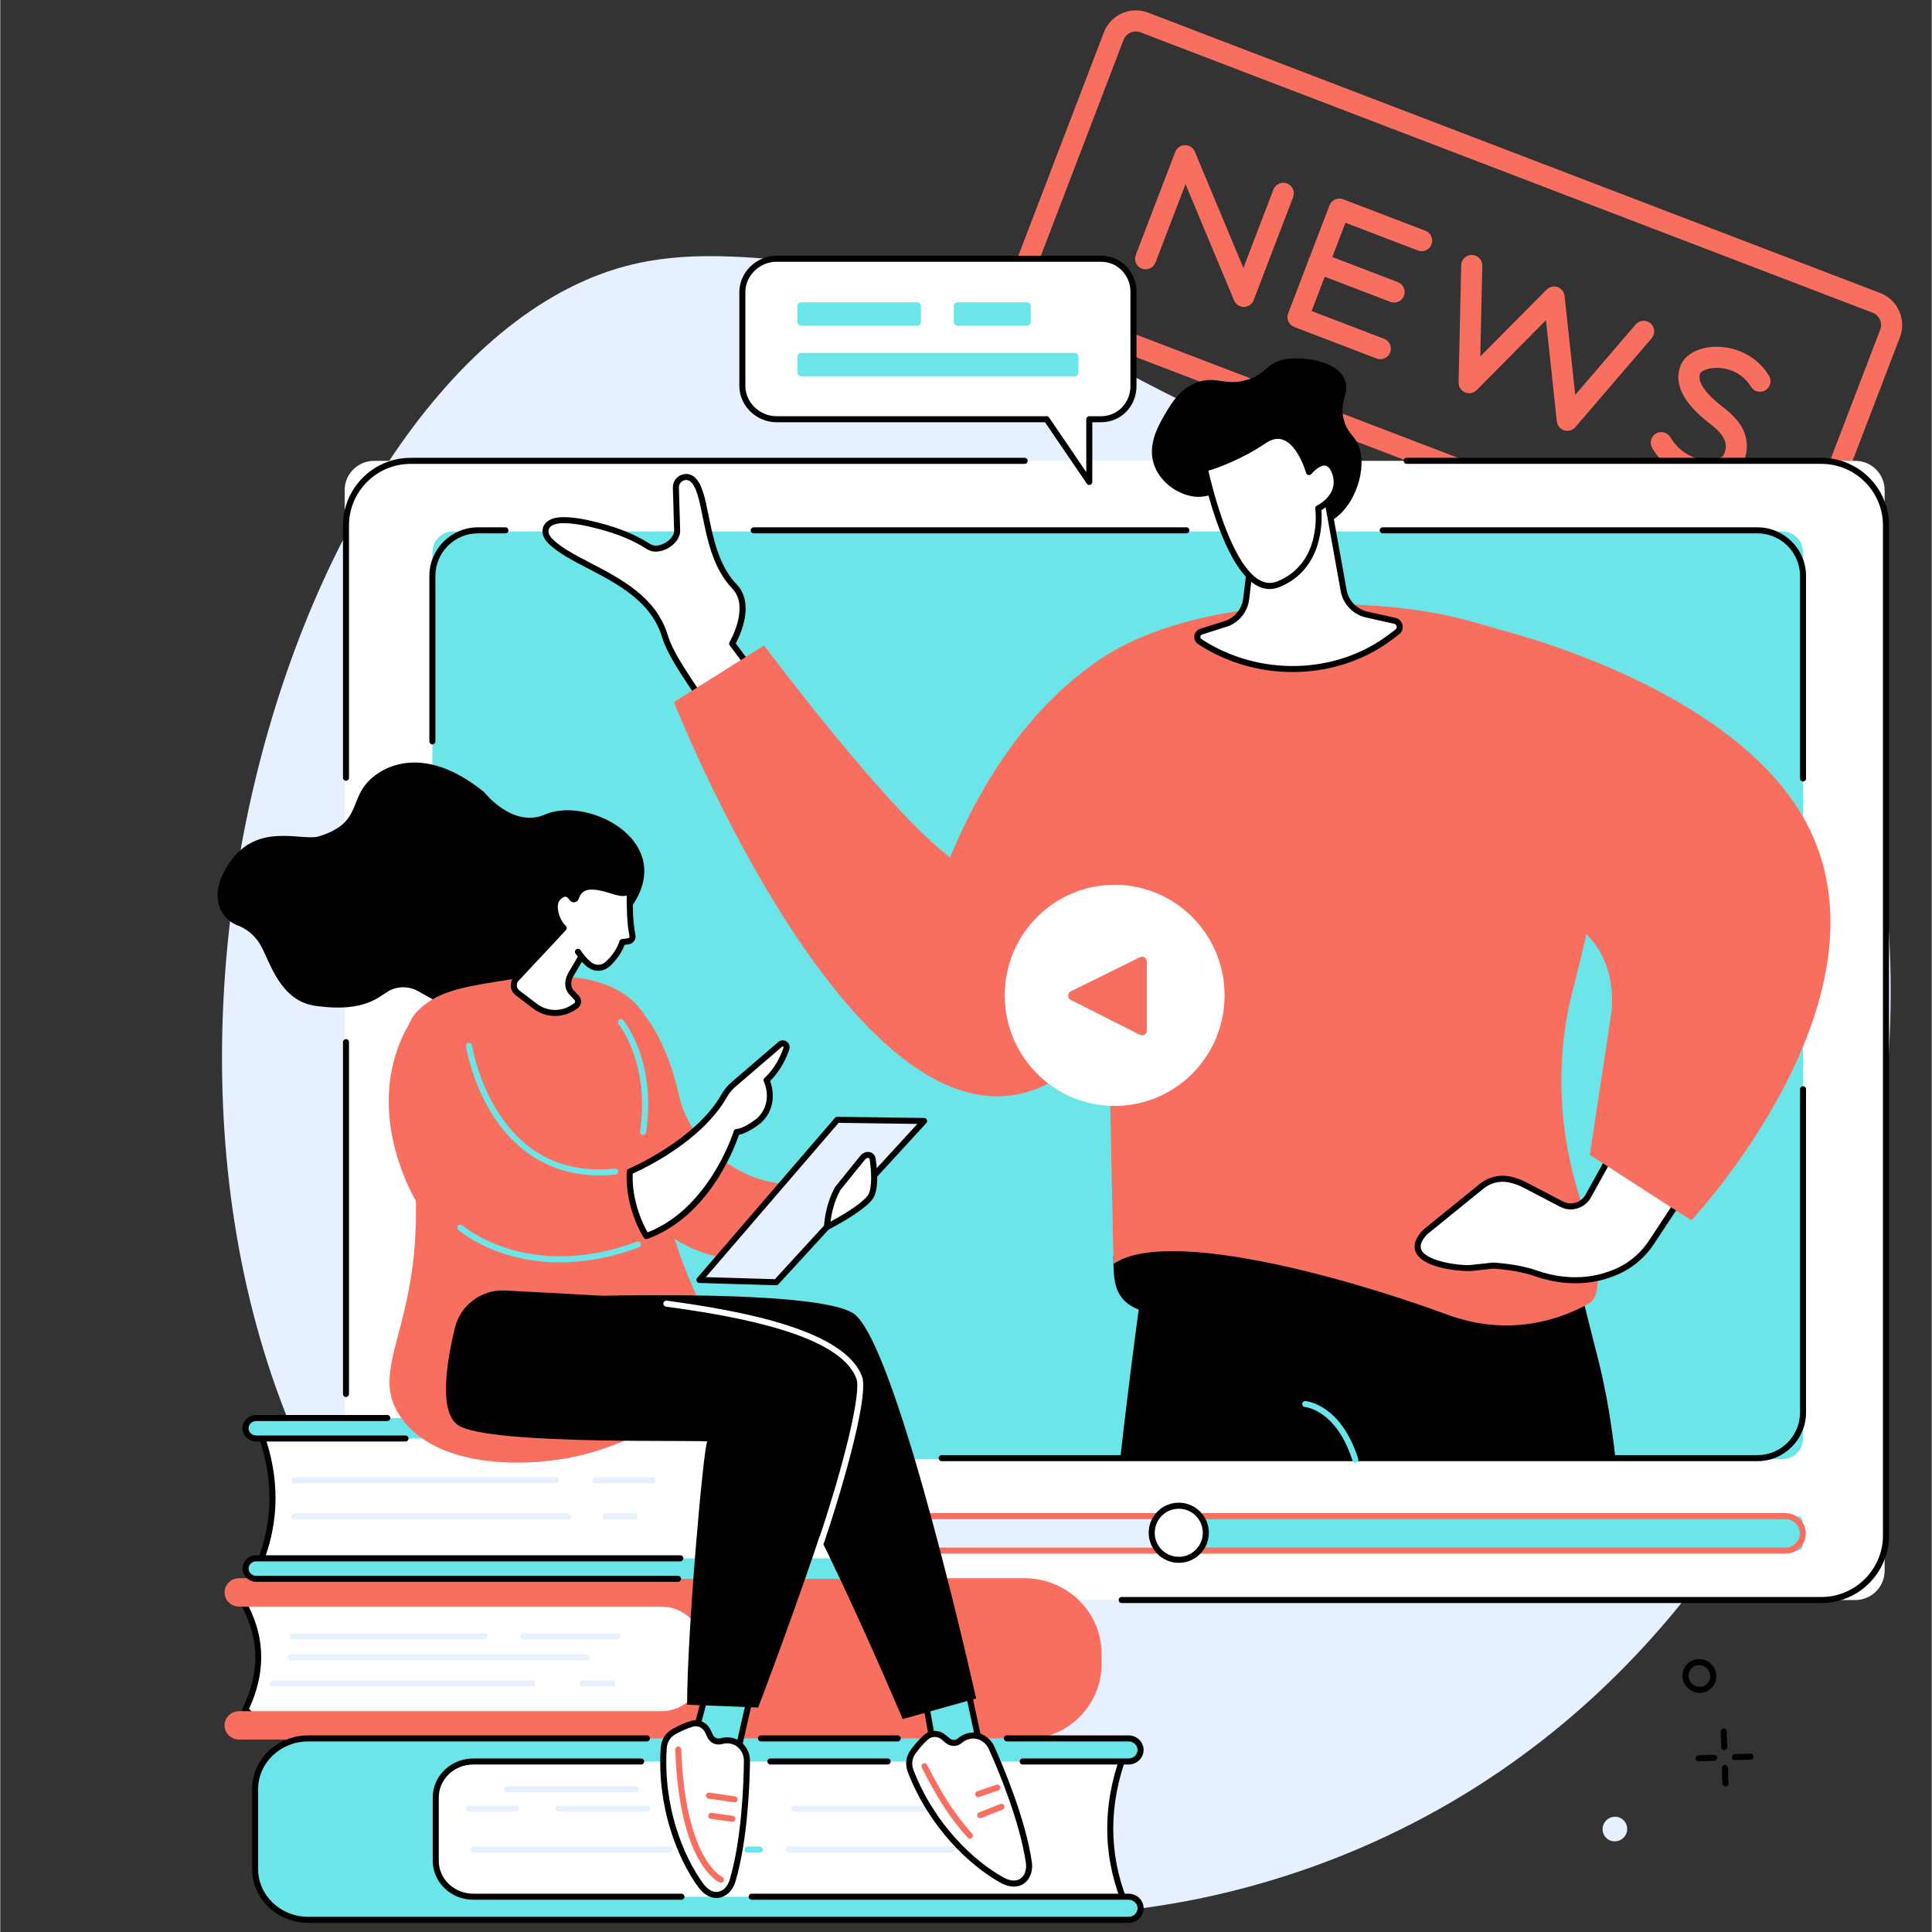 <svg xmlns="http://www.w3.org/2000/svg" xmlns:xlink="http://www.w3.org/1999/xlink" width="628" zoomAndPan="magnify" viewBox="0 0 470.88 471" height="628" preserveAspectRatio="xMidYMid meet" version="1.0"><rect x="0" y="0" width="470.88" height="471" fill="#333333" stroke="none"/><defs><clipPath id="f8a7df7cd2"><path d="M 263 77 L 420 77 L 420 141 L 263 141 Z M 263 77 " clip-rule="nonzero"/></clipPath><clipPath id="32fcea2442"><path d="M 272.051 0.062 L 487.719 82.652 L 410.758 283.617 L 195.09 201.023 Z M 272.051 0.062 " clip-rule="nonzero"/></clipPath><clipPath id="4cd9ece91f"><path d="M 272.051 0.062 L 487.719 82.652 L 410.758 283.617 L 195.09 201.023 Z M 272.051 0.062 " clip-rule="nonzero"/></clipPath><clipPath id="bdd8775451"><path d="M 302 116 L 381 116 L 381 150 L 302 150 Z M 302 116 " clip-rule="nonzero"/></clipPath><clipPath id="48e142e9c8"><path d="M 272.051 0.062 L 487.719 82.652 L 410.758 283.617 L 195.09 201.023 Z M 272.051 0.062 " clip-rule="nonzero"/></clipPath><clipPath id="978acb8512"><path d="M 272.051 0.062 L 487.719 82.652 L 410.758 283.617 L 195.09 201.023 Z M 272.051 0.062 " clip-rule="nonzero"/></clipPath><clipPath id="ff03da1a58"><path d="M 295 135 L 346 135 L 346 158 L 295 158 Z M 295 135 " clip-rule="nonzero"/></clipPath><clipPath id="a8e3457811"><path d="M 272.051 0.062 L 487.719 82.652 L 410.758 283.617 L 195.09 201.023 Z M 272.051 0.062 " clip-rule="nonzero"/></clipPath><clipPath id="2ca0fc73e1"><path d="M 272.051 0.062 L 487.719 82.652 L 410.758 283.617 L 195.09 201.023 Z M 272.051 0.062 " clip-rule="nonzero"/></clipPath><clipPath id="9e72d0ca50"><path d="M 241 136 L 328 136 L 328 174 L 241 174 Z M 241 136 " clip-rule="nonzero"/></clipPath><clipPath id="b33c725d43"><path d="M 272.051 0.062 L 487.719 82.652 L 410.758 283.617 L 195.09 201.023 Z M 272.051 0.062 " clip-rule="nonzero"/></clipPath><clipPath id="bf8c275af9"><path d="M 272.051 0.062 L 487.719 82.652 L 410.758 283.617 L 195.09 201.023 Z M 272.051 0.062 " clip-rule="nonzero"/></clipPath><clipPath id="e78ef090ee"><path d="M 276 35 L 316 35 L 316 75 L 276 75 Z M 276 35 " clip-rule="nonzero"/></clipPath><clipPath id="4e9e7f2855"><path d="M 272.051 0.062 L 487.719 82.652 L 410.758 283.617 L 195.09 201.023 Z M 272.051 0.062 " clip-rule="nonzero"/></clipPath><clipPath id="eef375e9ce"><path d="M 272.051 0.062 L 487.719 82.652 L 410.758 283.617 L 195.09 201.023 Z M 272.051 0.062 " clip-rule="nonzero"/></clipPath><clipPath id="d968dd0648"><path d="M 355 62 L 404 62 L 404 106 L 355 106 Z M 355 62 " clip-rule="nonzero"/></clipPath><clipPath id="d11174ae0b"><path d="M 272.051 0.062 L 487.719 82.652 L 410.758 283.617 L 195.09 201.023 Z M 272.051 0.062 " clip-rule="nonzero"/></clipPath><clipPath id="20b74608e0"><path d="M 272.051 0.062 L 487.719 82.652 L 410.758 283.617 L 195.09 201.023 Z M 272.051 0.062 " clip-rule="nonzero"/></clipPath><clipPath id="89db63668e"><path d="M 402 84 L 432 84 L 432 118 L 402 118 Z M 402 84 " clip-rule="nonzero"/></clipPath><clipPath id="e5d90cb968"><path d="M 272.051 0.062 L 487.719 82.652 L 410.758 283.617 L 195.09 201.023 Z M 272.051 0.062 " clip-rule="nonzero"/></clipPath><clipPath id="db427b5bb8"><path d="M 272.051 0.062 L 487.719 82.652 L 410.758 283.617 L 195.09 201.023 Z M 272.051 0.062 " clip-rule="nonzero"/></clipPath><clipPath id="41216d91fa"><path d="M 313 48 L 350 48 L 350 88 L 313 88 Z M 313 48 " clip-rule="nonzero"/></clipPath><clipPath id="4123fc798f"><path d="M 272.051 0.062 L 487.719 82.652 L 410.758 283.617 L 195.09 201.023 Z M 272.051 0.062 " clip-rule="nonzero"/></clipPath><clipPath id="141bfaa290"><path d="M 272.051 0.062 L 487.719 82.652 L 410.758 283.617 L 195.09 201.023 Z M 272.051 0.062 " clip-rule="nonzero"/></clipPath><clipPath id="19d884210a"><path d="M 318 61 L 343 61 L 343 74 L 318 74 Z M 318 61 " clip-rule="nonzero"/></clipPath><clipPath id="c68d753d96"><path d="M 272.051 0.062 L 487.719 82.652 L 410.758 283.617 L 195.09 201.023 Z M 272.051 0.062 " clip-rule="nonzero"/></clipPath><clipPath id="2af8479b19"><path d="M 272.051 0.062 L 487.719 82.652 L 410.758 283.617 L 195.09 201.023 Z M 272.051 0.062 " clip-rule="nonzero"/></clipPath><clipPath id="542af2f009"><path d="M 215 2 L 464 2 L 464 195 L 215 195 Z M 215 2 " clip-rule="nonzero"/></clipPath><clipPath id="f7dc44d466"><path d="M 272.051 0.062 L 487.719 82.652 L 410.758 283.617 L 195.09 201.023 Z M 272.051 0.062 " clip-rule="nonzero"/></clipPath><clipPath id="2aa2d3d296"><path d="M 272.051 0.062 L 487.719 82.652 L 410.758 283.617 L 195.09 201.023 Z M 272.051 0.062 " clip-rule="nonzero"/></clipPath><clipPath id="ee7e9705a9"><path d="M 250 98 L 291 98 L 291 135 L 250 135 Z M 250 98 " clip-rule="nonzero"/></clipPath><clipPath id="13f3bfb1bf"><path d="M 272.051 0.062 L 487.719 82.652 L 410.758 283.617 L 195.09 201.023 Z M 272.051 0.062 " clip-rule="nonzero"/></clipPath><clipPath id="22bfd147df"><path d="M 272.051 0.062 L 487.719 82.652 L 410.758 283.617 L 195.09 201.023 Z M 272.051 0.062 " clip-rule="nonzero"/></clipPath><clipPath id="aa7c717b6d"><path d="M 314 143 L 437 143 L 437 266 L 314 266 Z M 314 143 " clip-rule="nonzero"/></clipPath><clipPath id="f41138b518"><path d="M 272.051 0.062 L 487.719 82.652 L 410.758 283.617 L 195.09 201.023 Z M 272.051 0.062 " clip-rule="nonzero"/></clipPath><clipPath id="995ee8c7cb"><path d="M 272.051 0.062 L 487.719 82.652 L 410.758 283.617 L 195.09 201.023 Z M 272.051 0.062 " clip-rule="nonzero"/></clipPath><clipPath id="aa43e45515"><path d="M 348 160 L 432 160 L 432 243 L 348 243 Z M 348 160 " clip-rule="nonzero"/></clipPath><clipPath id="a47712d626"><path d="M 272.051 0.062 L 487.719 82.652 L 410.758 283.617 L 195.09 201.023 Z M 272.051 0.062 " clip-rule="nonzero"/></clipPath><clipPath id="1b6773a69a"><path d="M 272.051 0.062 L 487.719 82.652 L 410.758 283.617 L 195.09 201.023 Z M 272.051 0.062 " clip-rule="nonzero"/></clipPath></defs><g clip-path="url(#f8a7df7cd2)"><g clip-path="url(#32fcea2442)"><g clip-path="url(#4cd9ece91f)"><path fill="#f96f5f" d="M 415.926 140.312 L 265.578 82.734 C 264.25 82.227 263.586 80.738 264.094 79.414 C 264.602 78.086 266.09 77.422 267.418 77.93 L 417.766 135.508 C 419.094 136.016 419.754 137.504 419.246 138.832 C 418.738 140.156 417.254 140.82 415.926 140.312 " fill-opacity="1" fill-rule="nonzero"/></g></g></g><g clip-path="url(#bdd8775451)"><g clip-path="url(#48e142e9c8)"><g clip-path="url(#978acb8512)"><path fill="#f96f5f" d="M 376.961 148.84 L 304.559 121.113 C 303.234 120.605 302.57 119.117 303.078 117.789 C 303.586 116.465 305.074 115.801 306.398 116.309 L 378.801 144.035 C 380.129 144.543 380.793 146.031 380.285 147.355 C 379.777 148.684 378.289 149.348 376.961 148.84 " fill-opacity="1" fill-rule="nonzero"/></g></g></g><g clip-path="url(#ff03da1a58)"><g clip-path="url(#a8e3457811)"><g clip-path="url(#2ca0fc73e1)"><path fill="#f96f5f" d="M 342.297 157.691 L 297.168 140.41 C 295.844 139.902 295.18 138.414 295.688 137.09 C 296.195 135.762 297.684 135.098 299.008 135.605 L 344.137 152.887 C 345.465 153.395 346.129 154.883 345.617 156.211 C 345.109 157.535 343.625 158.199 342.297 157.691 " fill-opacity="1" fill-rule="nonzero"/></g></g></g><g clip-path="url(#9e72d0ca50)"><g clip-path="url(#b33c725d43)"><g clip-path="url(#bf8c275af9)"><path fill="#f96f5f" d="M 324.477 172.996 L 242.965 141.777 C 241.641 141.27 240.977 139.781 241.484 138.457 C 241.992 137.129 243.48 136.465 244.805 136.973 L 326.316 168.191 C 327.645 168.699 328.309 170.184 327.801 171.512 C 327.293 172.84 325.805 173.504 324.477 172.996 " fill-opacity="1" fill-rule="nonzero"/></g></g></g><g clip-path="url(#e78ef090ee)"><g clip-path="url(#4e9e7f2855)"><g clip-path="url(#eef375e9ce)"><path fill="#f96f5f" d="M 302.25 74.656 C 301.605 74.41 301.07 73.906 300.797 73.246 L 288.957 44.887 L 281.633 64.008 C 281.125 65.332 279.637 65.996 278.312 65.488 C 276.984 64.98 276.32 63.492 276.828 62.168 L 286.449 37.043 C 286.828 36.062 287.762 35.406 288.816 35.391 C 289.867 35.375 290.82 36.004 291.227 36.973 L 303.066 65.328 L 310.387 46.211 C 310.895 44.883 312.383 44.219 313.711 44.73 C 315.035 45.238 315.699 46.723 315.191 48.051 L 305.57 73.172 C 305.195 74.156 304.258 74.809 303.207 74.824 C 302.871 74.832 302.551 74.77 302.25 74.656 " fill-opacity="1" fill-rule="nonzero"/></g></g></g><g clip-path="url(#d968dd0648)"><g clip-path="url(#d11174ae0b)"><g clip-path="url(#20b74608e0)"><path fill="#f96f5f" d="M 381.121 104.859 C 380.223 104.516 379.586 103.695 379.48 102.734 L 376.832 78.062 L 359.93 95.102 C 359.188 95.852 358.066 96.066 357.098 95.66 C 356.129 95.25 355.508 94.289 355.531 93.234 L 356.164 64.668 C 356.195 63.25 357.371 62.121 358.793 62.152 C 360.211 62.188 361.34 63.363 361.309 64.781 L 360.816 86.902 L 376.984 70.602 C 377.684 69.898 378.727 69.656 379.66 69.984 C 380.594 70.32 381.262 71.152 381.367 72.141 L 383.961 96.27 L 398.695 79.102 C 399.621 78.023 401.246 77.902 402.324 78.824 C 403.402 79.75 403.527 81.375 402.602 82.453 L 383.992 104.133 C 383.324 104.91 382.258 105.219 381.277 104.914 C 381.223 104.898 381.172 104.879 381.121 104.859 " fill-opacity="1" fill-rule="nonzero"/></g></g></g><g clip-path="url(#89db63668e)"><g clip-path="url(#e5d90cb968)"><g clip-path="url(#db427b5bb8)"><path fill="#f96f5f" d="M 411.012 116.285 C 407.988 115.129 404.945 112.922 402.738 109.238 C 402.008 108.02 402.402 106.438 403.621 105.707 C 404.84 104.977 406.422 105.375 407.148 106.594 C 409.863 111.117 414.277 112.422 417.23 112.164 C 418.883 112.02 419.988 111.383 420.191 110.855 C 420.781 109.316 421.668 106.996 416.949 103.41 C 410.391 98.422 407.922 93.648 409.613 89.227 C 410.602 86.648 413.434 84.914 417.188 84.59 C 421.484 84.215 427.734 85.828 431.207 91.621 C 431.934 92.836 431.539 94.418 430.32 95.148 C 429.102 95.879 427.523 95.48 426.789 94.262 C 424.543 90.512 420.453 89.469 417.637 89.715 C 415.711 89.883 414.598 90.605 414.418 91.066 C 413.398 93.73 417.52 97.375 420.066 99.312 C 425.379 103.352 426.945 107.605 424.996 112.695 C 424.016 115.258 421.277 116.973 417.68 117.289 C 415.734 117.457 413.379 117.191 411.012 116.285 " fill-opacity="1" fill-rule="nonzero"/></g></g></g><g clip-path="url(#41216d91fa)"><g clip-path="url(#4123fc798f)"><g clip-path="url(#141bfaa290)"><path fill="#f96f5f" d="M 335.52 87.398 L 315.457 79.715 C 314.133 79.207 313.469 77.719 313.977 76.391 L 324.062 50.059 C 324.57 48.73 326.055 48.07 327.383 48.578 L 347.445 56.262 C 348.77 56.77 349.434 58.254 348.926 59.582 C 348.418 60.91 346.93 61.574 345.605 61.066 L 327.945 54.301 L 319.699 75.832 L 337.359 82.594 C 338.688 83.102 339.352 84.59 338.844 85.914 C 338.336 87.242 336.848 87.906 335.52 87.398 " fill-opacity="1" fill-rule="nonzero"/></g></g></g><g clip-path="url(#19d884210a)"><g clip-path="url(#c68d753d96)"><g clip-path="url(#2af8479b19)"><path fill="#f96f5f" d="M 338.887 73.59 L 320.5 66.551 C 319.176 66.043 318.512 64.555 319.02 63.227 C 319.527 61.898 321.016 61.238 322.34 61.746 L 340.727 68.785 C 342.051 69.293 342.715 70.781 342.207 72.109 C 341.699 73.434 340.211 74.098 338.887 73.59 " fill-opacity="1" fill-rule="nonzero"/></g></g></g><g clip-path="url(#542af2f009)"><g clip-path="url(#f7dc44d466)"><g clip-path="url(#2aa2d3d296)"><path fill="#f96f5f" d="M 316.484 194.402 L 220.625 157.688 C 216.32 156.043 214.16 151.199 215.809 146.898 L 269.039 7.898 C 270.688 3.598 275.527 1.434 279.832 3.082 L 458.297 71.43 C 462.598 73.074 464.762 77.918 463.113 82.223 L 428.742 171.973 C 428.234 173.297 426.746 173.961 425.418 173.453 C 424.09 172.945 423.43 171.457 423.938 170.133 L 458.309 80.383 C 458.941 78.727 458.109 76.867 456.457 76.234 L 277.992 7.887 C 276.336 7.254 274.477 8.086 273.844 9.738 L 220.613 148.738 C 219.98 150.391 220.809 152.25 222.465 152.887 L 318.324 189.598 C 319.652 190.105 320.316 191.594 319.809 192.918 C 319.301 194.246 317.812 194.91 316.484 194.402 " fill-opacity="1" fill-rule="nonzero"/></g></g></g><g clip-path="url(#ee7e9705a9)"><g clip-path="url(#13f3bfb1bf)"><g clip-path="url(#22bfd147df)"><path fill="#f96f5f" d="M 263.113 103.957 C 262.309 103.652 261.406 104.055 261.102 104.855 L 255.523 119.422 C 255.215 120.223 255.617 121.125 256.422 121.43 L 277.988 129.691 C 278.789 130 279.691 129.594 280 128.793 L 285.578 114.227 C 285.883 113.426 285.48 112.523 284.68 112.219 Z M 276.148 134.496 L 254.582 126.234 C 251.129 124.914 249.398 121.031 250.719 117.578 L 256.297 103.016 C 257.617 99.566 261.5 97.832 264.953 99.152 L 286.52 107.414 C 289.973 108.734 291.703 112.617 290.383 116.066 L 284.805 130.633 C 283.484 134.082 279.598 135.816 276.148 134.496 " fill-opacity="1" fill-rule="nonzero"/></g></g></g><g clip-path="url(#aa7c717b6d)"><g clip-path="url(#f41138b518)"><g clip-path="url(#995ee8c7cb)"><path fill="#f96f5f" d="M 395.449 152.645 C 366.699 141.633 334.352 156.066 323.344 184.812 C 312.332 213.562 326.766 245.91 355.516 256.922 C 384.266 267.93 416.609 253.496 427.617 224.746 C 438.629 196 424.199 163.652 395.449 152.645 Z M 353.676 261.723 C 322.277 249.699 306.516 214.371 318.539 182.973 C 330.562 151.574 365.891 135.816 397.289 147.84 C 428.688 159.863 444.449 195.188 432.422 226.586 C 420.398 257.988 385.074 273.75 353.676 261.723 " fill-opacity="1" fill-rule="nonzero"/></g></g></g><g clip-path="url(#aa43e45515)"><g clip-path="url(#a47712d626)"><g clip-path="url(#1b6773a69a)"><path fill="#f96f5f" d="M 364.262 241.625 C 359.336 239.738 359.145 233.852 358.988 229.121 C 358.977 228.746 358.965 228.375 358.949 228.008 C 358.797 224.137 361.477 221.555 363.254 219.848 C 363.66 219.453 364.246 218.887 364.504 218.555 C 364.414 218.215 364.129 217.723 363.848 217.242 C 363.188 216.098 362.277 214.527 362.391 212.461 C 362.5 210.449 362.348 209.109 361.297 205.773 C 360.785 205.555 359.492 205.406 358.605 205.305 C 355.266 204.914 349.676 204.266 348.508 198.16 C 346.844 189.434 354.707 179.68 359.391 176.895 C 364.34 173.953 375.812 174.078 379.285 179.406 L 379.445 179.648 C 381.777 183.227 383.188 185.391 388.059 186.73 C 389.785 187.207 391.586 186.727 392.992 185.41 C 394.672 183.844 395.434 181.465 394.977 179.207 C 394.699 177.852 393.926 177.43 391.945 176.656 C 389.836 175.828 385.441 174.113 387.801 167.949 C 389.32 163.984 394.621 161.754 404.004 161.137 C 410.27 160.723 416.102 161.176 416.344 161.199 C 417.762 161.309 418.816 162.551 418.707 163.965 C 418.59 165.383 417.352 166.438 415.938 166.324 C 415.879 166.32 410.188 165.879 404.293 166.273 C 396.461 166.797 393.102 168.496 392.605 169.789 C 392.297 170.602 392.27 171.008 392.27 171.156 C 392.535 171.359 393.301 171.66 393.82 171.863 C 395.816 172.645 399.16 173.953 400.02 178.188 C 400.824 182.188 399.48 186.395 396.5 189.172 C 393.797 191.695 390.133 192.637 386.695 191.691 C 379.941 189.832 377.605 186.25 375.137 182.457 L 374.977 182.219 C 373.465 179.898 365.352 179.336 362.02 181.316 C 358.395 183.473 352.473 191.469 353.562 197.191 C 353.953 199.242 355.312 199.742 359.203 200.195 C 361.848 200.5 365.137 200.883 366.121 203.969 C 367.355 207.828 367.684 209.879 367.527 212.738 C 367.5 213.25 367.805 213.805 368.301 214.664 C 368.941 215.773 369.742 217.148 369.672 218.953 C 369.602 220.875 368.188 222.238 366.82 223.555 C 365.188 225.129 364.035 226.355 364.09 227.809 C 364.105 228.188 364.117 228.566 364.129 228.953 C 364.234 232.16 364.367 236.156 366.102 236.82 C 369.078 237.961 372.852 237.504 373.988 236.363 C 375.008 235.34 375.395 234.715 375.98 233.773 C 376.41 233.082 376.938 232.227 377.797 231.113 C 379.457 228.957 382.195 228.848 384.391 228.762 C 385.109 228.734 386.27 228.684 386.73 228.523 C 386.105 227.367 385.641 225.961 386.332 223.574 C 387.133 220.824 390.441 219.379 394.277 217.699 C 396.531 216.711 400.723 214.875 401.035 213.605 C 401.102 213.328 401.109 213.164 401.105 213.09 C 400.824 212.855 399.898 212.543 399.332 212.355 C 397.941 211.895 396.215 211.316 395.109 209.855 C 393.375 207.559 393.605 206.105 394.055 204.574 C 394.191 204.109 394.32 203.672 394.352 202.984 C 394.355 202.875 394.277 202.758 393.789 202.246 C 392.973 201.387 390.805 199.113 393.207 195.836 C 395.352 192.906 399.848 193.996 405.059 195.258 C 407.609 195.875 410.785 196.648 412.039 196.363 C 415.891 195.492 422.09 192.195 423.383 190.621 C 424.492 189.27 425.973 185.938 426.641 184.152 C 427.145 182.824 428.629 182.152 429.957 182.652 C 429.961 182.656 429.965 182.656 429.973 182.66 C 431.293 183.164 431.957 184.641 431.457 185.965 C 431.25 186.52 429.371 191.438 427.359 193.883 C 425.031 196.723 417.613 200.379 413.172 201.379 C 410.746 201.93 407.395 201.117 403.844 200.258 C 402.098 199.832 399.41 199.184 397.898 199.109 C 398.633 199.93 399.574 201.246 399.492 203.211 C 399.434 204.523 399.168 205.43 398.992 206.027 C 398.965 206.113 398.934 206.219 398.91 206.305 C 398.961 206.398 399.055 206.543 399.215 206.758 C 399.422 206.965 400.383 207.285 400.957 207.477 C 402.859 208.109 407.312 209.594 406.031 214.832 C 405.113 218.57 400.652 220.523 396.34 222.41 C 394.641 223.152 391.816 224.391 391.246 225.113 C 391.102 225.648 391.137 225.84 391.137 225.84 C 391.148 225.879 391.223 226.012 391.273 226.105 C 391.922 227.289 392.375 228.688 391.305 230.91 C 389.965 233.688 386.863 233.812 384.598 233.902 C 383.758 233.934 382.195 233.996 381.852 234.277 C 381.172 235.16 380.758 235.832 380.352 236.484 C 379.695 237.547 379.07 238.551 377.633 239.996 C 374.586 243.055 368.441 243.223 364.262 241.625 " fill-opacity="1" fill-rule="nonzero"/></g></g></g><path fill="#e7f0ff" d="M 334.512 449.227 C 314.996 457.98 277.641 470.941 231.176 465.73 C 171.559 459.051 124.562 425.973 98.152 393.797 C 10.516 287.027 67.129 91.574 149.684 65.691 C 164.66 60.996 179.105 62.316 196.879 63.941 C 253.41 69.105 270.215 96.324 330.238 114.625 C 384.863 131.281 391.012 114.859 415.293 130.438 C 467.973 164.227 470.629 261.758 445.371 328.871 C 435.672 354.648 405.914 417.199 334.512 449.227 " fill-opacity="1" fill-rule="nonzero"/><path fill="#ffffff" d="M 91.125 390.07 L 452.238 390.07 C 456.191 390.07 459.395 386.863 459.395 382.91 L 459.395 119.504 C 459.395 115.555 456.191 112.352 452.238 112.352 L 91.125 112.352 C 87.168 112.352 83.965 115.555 83.965 119.504 L 83.965 382.91 C 83.965 386.863 87.168 390.07 91.125 390.07 " fill-opacity="1" fill-rule="nonzero"/><path fill="#6ce5e8" d="M 110.402 355.754 L 434.441 355.754 C 437.23 355.754 439.496 353.492 439.496 350.699 L 439.496 134.617 C 439.496 131.828 437.23 129.562 434.441 129.562 L 110.402 129.562 C 107.609 129.562 105.348 131.828 105.348 134.617 L 105.348 350.699 C 105.348 353.492 107.609 355.754 110.402 355.754 " fill-opacity="1" fill-rule="nonzero"/><path fill="#000000" d="M 273.371 390.805 L 443.969 390.805 C 453.059 390.805 460.453 383.41 460.453 374.32 L 460.453 128.098 C 460.453 119.008 453.059 111.613 443.969 111.613 L 342.863 111.613 C 342.457 111.613 342.129 111.941 342.129 112.348 C 342.129 112.754 342.457 113.082 342.863 113.082 L 443.969 113.082 C 452.246 113.082 458.984 119.82 458.984 128.098 L 458.984 374.32 C 458.984 382.598 452.246 389.332 443.969 389.332 L 273.371 389.332 C 272.965 389.332 272.637 389.664 272.637 390.07 C 272.637 390.473 272.965 390.805 273.371 390.805 " fill-opacity="1" fill-rule="nonzero"/><path fill="#000000" d="M 84.289 340.578 C 84.695 340.578 85.02 340.25 85.02 339.844 L 85.02 254.059 C 85.02 253.656 84.695 253.324 84.289 253.324 C 83.883 253.324 83.555 253.656 83.555 254.059 L 83.555 339.844 C 83.555 340.25 83.883 340.578 84.289 340.578 " fill-opacity="1" fill-rule="nonzero"/><path fill="#000000" d="M 84.289 190.34 C 84.695 190.34 85.02 190.012 85.02 189.605 L 85.02 128.098 C 85.02 119.82 91.758 113.086 100.035 113.086 L 249.746 113.086 C 250.148 113.086 250.48 112.754 250.48 112.348 C 250.48 111.941 250.148 111.613 249.746 111.613 L 100.035 111.613 C 90.945 111.613 83.555 119.008 83.555 128.098 L 83.555 189.605 C 83.555 190.012 83.883 190.34 84.289 190.34 " fill-opacity="1" fill-rule="nonzero"/><path fill="#000000" d="M 183.684 130.027 L 289.164 130.027 C 289.57 130.027 289.898 129.695 289.898 129.289 C 289.898 128.883 289.57 128.555 289.164 128.555 L 183.684 128.555 C 183.281 128.555 182.949 128.883 182.949 129.289 C 182.949 129.695 183.281 130.027 183.684 130.027 " fill-opacity="1" fill-rule="nonzero"/><path fill="#000000" d="M 439.496 190.52 C 439.902 190.52 440.23 190.191 440.23 189.785 L 440.23 140.41 C 440.23 133.871 434.91 128.555 428.375 128.555 L 337.027 128.555 C 336.621 128.555 336.293 128.883 336.293 129.289 C 336.293 129.695 336.621 130.027 337.027 130.027 L 428.375 130.027 C 434.102 130.027 438.762 134.684 438.762 140.41 L 438.762 189.785 C 438.762 190.191 439.09 190.52 439.496 190.52 " fill-opacity="1" fill-rule="nonzero"/><path fill="#000000" d="M 229.512 356.215 L 428.375 356.215 C 434.91 356.215 440.23 350.898 440.23 344.359 L 440.23 265.531 C 440.23 265.125 439.902 264.797 439.496 264.797 C 439.09 264.797 438.762 265.125 438.762 265.531 L 438.762 344.359 C 438.762 350.086 434.102 354.746 428.375 354.746 L 229.512 354.746 C 229.102 354.746 228.773 355.074 228.773 355.48 C 228.773 355.887 229.102 356.215 229.512 356.215 " fill-opacity="1" fill-rule="nonzero"/><path fill="#000000" d="M 105.348 181.469 C 105.754 181.469 106.082 181.137 106.082 180.734 L 106.082 140.414 C 106.082 134.684 110.742 130.027 116.473 130.027 L 123.156 130.027 C 123.562 130.027 123.895 129.695 123.895 129.293 C 123.895 128.887 123.562 128.555 123.156 128.555 L 116.473 128.555 C 109.934 128.555 104.613 133.875 104.613 140.414 L 104.613 180.734 C 104.613 181.137 104.945 181.469 105.348 181.469 " fill-opacity="1" fill-rule="nonzero"/><path fill="#6ce5e8" d="M 107.836 378.027 L 438.141 378.027 C 438.863 378.027 439.449 377.441 439.449 376.719 L 439.449 370.922 C 439.449 370.203 438.863 369.617 438.141 369.617 L 107.836 369.617 C 107.109 369.617 106.523 370.203 106.523 370.926 L 106.523 376.719 C 106.523 377.441 107.109 378.027 107.836 378.027 " fill-opacity="1" fill-rule="nonzero"/><path fill="#e7f0ff" d="M 110.73 378.027 L 287.535 378.027 L 287.535 369.617 L 110.73 369.617 C 108.406 369.617 106.523 371.496 106.523 373.82 C 106.523 376.145 108.406 378.027 110.73 378.027 " fill-opacity="1" fill-rule="nonzero"/><path fill="#f96f5f" d="M 435.246 370.352 C 437.16 370.352 438.715 371.906 438.715 373.82 C 438.715 375.734 437.16 377.293 435.246 377.293 L 110.73 377.293 C 108.816 377.293 107.262 375.734 107.262 373.82 C 107.262 371.906 108.816 370.352 110.73 370.352 Z M 110.73 378.762 L 435.246 378.762 C 437.969 378.762 440.184 376.547 440.184 373.82 C 440.184 371.098 437.969 368.883 435.246 368.883 L 110.73 368.883 C 108.008 368.883 105.789 371.098 105.789 373.82 C 105.789 376.547 108.008 378.762 110.73 378.762 " fill-opacity="1" fill-rule="nonzero"/><path fill="#ffffff" d="M 280.715 373.672 C 280.715 377.316 283.668 380.27 287.312 380.27 C 290.953 380.27 293.91 377.316 293.91 373.672 C 293.91 370.031 290.953 367.074 287.312 367.074 C 283.668 367.074 280.715 370.031 280.715 373.672 " fill-opacity="1" fill-rule="nonzero"/><path fill="#000000" d="M 287.312 367.812 C 290.543 367.812 293.172 370.441 293.172 373.672 C 293.172 376.906 290.543 379.535 287.312 379.535 C 284.078 379.535 281.449 376.906 281.449 373.672 C 281.449 370.441 284.078 367.812 287.312 367.812 Z M 287.312 381.004 C 291.355 381.004 294.645 377.715 294.645 373.672 C 294.645 369.629 291.355 366.34 287.312 366.34 C 283.266 366.34 279.98 369.629 279.98 373.672 C 279.98 377.715 283.266 381.004 287.312 381.004 " fill-opacity="1" fill-rule="nonzero"/><path fill="#000000" d="M 330.355 355.824 L 273.02 355.824 C 278.098 310.73 283.176 281.957 283.176 281.957 L 369.52 266.887 L 378.141 291.52 C 380.719 298.973 384.254 309.941 387.547 323.5 C 389.312 330.785 391.801 338.18 393.805 355.824 L 330.355 355.824 " fill-opacity="1" fill-rule="nonzero"/><path fill="#6ce5e8" d="M 330.348 356.562 C 330.422 356.562 330.496 356.551 330.574 356.527 C 330.961 356.402 331.172 355.988 331.047 355.602 C 326.828 342.387 318.547 341.586 318.195 341.559 C 317.789 341.531 317.438 341.828 317.406 342.23 C 317.375 342.637 317.676 342.988 318.078 343.023 C 318.402 343.051 325.75 343.848 329.648 356.051 C 329.746 356.359 330.039 356.562 330.348 356.562 " fill-opacity="1" fill-rule="nonzero"/><path fill="#000000" d="M 271.367 306.316 C 271.48 313.504 271.078 319.867 285.566 320.766 C 302.738 321.832 315.844 303.793 315.844 303.793 C 315.844 303.793 271.332 303.922 271.367 306.316 " fill-opacity="1" fill-rule="nonzero"/><path fill="#ffffff" d="M 186.73 168.035 L 178.43 156.906 C 178.43 156.906 183.77 147.918 178.98 142.957 C 171.141 134.824 172.746 119.848 168.613 116.746 C 166.984 115.52 164.648 116.855 164.711 118.895 L 165.027 129.445 C 164.949 132.277 160.512 134.812 158.133 133.293 C 153.531 130.355 149.066 128.934 143.906 127.695 C 141.191 127.043 137.566 126.559 135.621 126.953 C 132.656 127.551 132.039 129.918 134.211 132.027 C 140.801 138.438 157.938 141.52 162.039 155.086 C 163.613 160.289 168.809 167.012 172.844 173.465 L 186.73 168.035 " fill-opacity="1" fill-rule="nonzero"/><path fill="#000000" d="M 185.562 167.699 L 173.141 172.559 C 172.121 170.945 171.031 169.312 169.977 167.727 C 166.828 163.004 163.855 158.547 162.746 154.875 C 159.938 145.594 151.434 141.168 143.93 137.266 C 140.301 135.375 136.867 133.59 134.723 131.504 C 133.871 130.672 133.496 129.793 133.707 129.086 C 133.902 128.41 134.656 127.898 135.766 127.672 C 137.59 127.305 141.176 127.797 143.734 128.41 C 148.914 129.652 153.277 131.066 157.738 133.91 C 159.035 134.738 160.867 134.668 162.645 133.73 C 164.52 132.734 165.715 131.102 165.758 129.465 L 165.445 118.871 C 165.422 118.039 165.941 117.465 166.438 117.211 C 167.02 116.906 167.668 116.957 168.172 117.332 C 169.723 118.496 170.426 121.957 171.242 125.965 C 172.391 131.625 173.824 138.668 178.453 143.469 C 182.801 147.973 177.844 156.445 177.797 156.531 C 177.645 156.785 177.66 157.105 177.84 157.348 Z M 172.844 174.199 C 172.93 174.199 173.023 174.184 173.109 174.152 L 186.996 168.719 C 187.211 168.633 187.375 168.453 187.438 168.234 C 187.5 168.016 187.453 167.777 187.32 167.594 L 179.301 156.852 C 180.344 154.918 184.062 147.164 179.512 142.445 C 175.18 137.957 173.793 131.148 172.684 125.672 C 171.773 121.195 171.055 117.656 169.059 116.16 C 168.105 115.441 166.84 115.344 165.762 115.902 C 164.625 116.492 163.938 117.648 163.977 118.914 L 164.289 129.469 C 164.258 130.496 163.32 131.707 161.953 132.43 C 160.672 133.109 159.359 133.203 158.527 132.672 C 153.898 129.719 149.402 128.258 144.078 126.98 C 141.48 126.359 137.668 125.785 135.473 126.23 C 133.812 126.566 132.652 127.453 132.297 128.672 C 131.926 129.918 132.441 131.332 133.699 132.555 C 136 134.797 139.523 136.629 143.254 138.57 C 150.5 142.34 158.707 146.613 161.336 155.301 C 162.512 159.18 165.539 163.727 168.75 168.539 C 169.914 170.285 171.117 172.094 172.219 173.855 C 172.359 174.074 172.594 174.199 172.844 174.199 " fill-opacity="1" fill-rule="nonzero"/><path fill="#f96f5f" d="M 356.617 150.977 C 363.746 152.871 370.098 154.875 375.738 157.047 C 397.738 165.527 393.918 200.852 383.406 241.215 C 379 258.129 379.867 276.02 385.289 292.633 C 388.996 303.984 391.453 315.492 387.227 317.828 C 378.402 322.707 366.32 325.461 352.863 320.52 C 325.945 310.641 283.945 299.457 271.402 308.129 L 270.086 244.922 L 222.988 236.77 C 222.988 236.77 232.176 184.5 268.613 160.406 C 291.566 145.238 333.875 144.941 356.617 150.977 " fill-opacity="1" fill-rule="nonzero"/><path fill="#f96f5f" d="M 164.242 171.164 L 186.215 157.352 C 186.215 157.352 224.285 208.398 236.781 212.012 C 249.277 215.629 270.43 217.219 270.43 217.219 C 270.43 217.219 283.699 249.934 255.238 264.285 C 209.875 287.156 164.242 171.164 164.242 171.164 " fill-opacity="1" fill-rule="nonzero"/><path fill="#ffffff" d="M 401.324 266.039 L 387.113 291.609 C 385.816 293.945 382.879 294.789 380.539 293.5 L 371.594 288.836 C 370.578 288.277 369.23 287.805 367.832 287.523 C 365.477 287.047 363.027 287.668 361.16 289.184 L 347.336 300.398 C 340.391 307.816 355.633 309.426 358.684 309.105 C 363.926 308.543 363.926 308.543 363.926 308.543 C 363.926 308.543 369.707 308.785 374.336 310.422 C 378.965 312.062 385.5 313.098 392.195 310.742 L 392.723 310.555 C 396.727 309.145 400.16 306.465 402.5 302.922 L 419.551 277.117 L 401.324 266.039 " fill-opacity="1" fill-rule="nonzero"/><path fill="#000000" d="M 418.516 277.352 L 401.887 302.52 C 399.648 305.906 396.309 308.512 392.477 309.863 L 391.953 310.047 C 384.766 312.578 377.984 310.934 374.582 309.73 C 369.902 308.074 364.199 307.82 363.957 307.809 C 363.922 307.809 363.887 307.809 363.848 307.812 L 358.605 308.371 C 356.086 308.637 347.891 307.59 346.484 304.77 C 345.973 303.746 346.43 302.457 347.84 300.938 L 361.621 289.754 C 363.34 288.363 365.551 287.812 367.688 288.242 C 368.992 288.508 370.289 288.961 371.238 289.48 L 380.199 294.152 C 382.871 295.625 386.27 294.648 387.758 291.965 L 401.594 267.062 Z M 384.004 312.848 C 386.629 312.848 389.5 312.469 392.441 311.434 L 392.965 311.25 C 397.098 309.793 400.699 306.984 403.113 303.328 L 420.164 277.523 C 420.273 277.355 420.309 277.152 420.266 276.957 C 420.223 276.762 420.102 276.594 419.93 276.488 L 401.707 265.41 C 401.535 265.305 401.328 265.277 401.137 265.328 C 400.941 265.379 400.777 265.508 400.68 265.684 L 386.473 291.254 C 385.375 293.227 382.871 293.945 380.891 292.855 L 371.93 288.184 C 370.855 287.59 369.449 287.098 367.98 286.801 C 365.41 286.285 362.754 286.941 360.695 288.613 L 346.875 299.824 C 346.848 299.848 346.824 299.871 346.801 299.895 C 344.902 301.926 344.352 303.785 345.168 305.426 C 347.188 309.473 356.926 310.027 358.762 309.836 L 363.949 309.281 C 364.531 309.312 369.852 309.617 374.09 311.113 C 376.289 311.895 379.832 312.848 384.004 312.848 " fill-opacity="1" fill-rule="nonzero"/><path fill="#f96f5f" d="M 372.176 221.219 C 396.859 225.035 392.672 247.523 392.672 247.523 L 387.516 281.543 L 412.281 297.508 C 412.281 297.508 461.914 244.613 441.078 202.105 C 423.824 166.902 363.676 153.027 363.676 153.027 L 372.176 221.219 " fill-opacity="1" fill-rule="nonzero"/><path fill="#000000" d="M 298.082 120.809 C 295.695 119.727 294.457 121.531 290.902 121.043 C 287.121 120.523 282.961 117.715 281.402 113.617 C 279.516 108.668 282.23 103.945 283.945 100.973 C 285.648 98.012 287.816 94.715 291.574 93.289 C 296.48 91.438 298.531 94.285 304.145 92.535 C 308.707 91.113 308.375 88.91 312.438 87.758 C 315.824 86.793 325.586 87.34 327.77 92.535 C 329.156 95.832 326.168 97.84 327.656 102.727 C 328.551 105.656 329.957 106.016 330.984 108.281 C 333.531 113.898 330.34 123.77 324.266 127.074 C 316.023 131.559 302.199 122.684 298.082 120.809 " fill-opacity="1" fill-rule="nonzero"/><path fill="#ffffff" d="M 305.664 130.234 L 303.746 145.992 C 303.383 148.996 301.219 151.469 298.297 152.23 L 292.773 154 C 291.699 154.34 291.484 155.793 292.426 156.414 C 306.383 165.57 325.641 165.406 339.004 155.258 L 340.566 154.066 C 341.605 153.281 341.246 151.633 339.977 151.352 L 333.141 149.82 C 330.25 149.176 328.031 146.859 327.504 143.941 L 323.324 120.723 L 305.664 130.234 " fill-opacity="1" fill-rule="nonzero"/><path fill="#000000" d="M 322.781 121.848 L 326.781 144.07 C 327.359 147.285 329.793 149.824 332.98 150.539 L 339.816 152.066 C 340.125 152.137 340.352 152.363 340.418 152.672 C 340.488 152.988 340.375 153.289 340.121 153.484 L 338.559 154.668 C 325.613 164.5 306.809 164.965 292.828 155.797 C 292.547 155.609 292.551 155.324 292.57 155.211 C 292.582 155.117 292.648 154.809 292.996 154.695 L 298.523 152.93 C 301.719 152.098 304.07 149.406 304.473 146.082 L 306.344 130.699 Z M 315.066 163.836 C 323.797 163.836 332.445 161.156 339.449 155.84 L 341.012 154.652 C 341.723 154.113 342.047 153.234 341.855 152.359 C 341.664 151.488 341.008 150.824 340.137 150.629 L 333.301 149.102 C 330.695 148.52 328.703 146.441 328.227 143.809 L 324.047 120.594 C 324.008 120.359 323.855 120.16 323.645 120.059 C 323.434 119.957 323.184 119.961 322.977 120.074 L 305.312 129.586 C 305.105 129.699 304.961 129.906 304.934 130.145 L 303.016 145.902 C 302.684 148.625 300.758 150.828 298.113 151.52 L 292.551 153.293 C 291.773 153.543 291.223 154.199 291.109 155.012 C 291.004 155.812 291.352 156.582 292.023 157.027 C 298.961 161.578 307.047 163.836 315.066 163.836 " fill-opacity="1" fill-rule="nonzero"/><path fill="#ffffff" d="M 321.312 123.922 C 321.312 123.922 327.539 120.891 325.352 115.117 C 323.348 109.84 319.062 115.09 319.062 115.09 C 319.062 115.09 315.531 102.426 308.113 107.422 C 300.699 112.414 293.668 114.23 293.668 114.23 C 293.668 114.23 296.281 126.973 300.973 135.457 C 303.805 140.57 307.391 144.133 311.613 142.414 C 323.184 137.711 321.312 123.922 321.312 123.922 " fill-opacity="1" fill-rule="nonzero"/><path fill="#000000" d="M 322.82 113.5 C 322.898 113.5 322.973 113.504 323.043 113.52 C 323.691 113.625 324.234 114.25 324.664 115.379 C 326.59 120.469 321.223 123.148 320.992 123.262 C 320.707 123.398 320.547 123.707 320.586 124.02 C 320.66 124.562 322.23 137.309 311.34 141.734 C 308.059 143.07 304.793 140.836 301.617 135.102 C 297.641 127.914 295.145 117.469 294.539 114.75 C 296.492 114.164 302.34 112.195 308.527 108.031 C 310.055 107 311.441 106.738 312.762 107.223 C 316.438 108.578 318.336 115.219 318.355 115.289 C 318.43 115.551 318.645 115.754 318.914 115.809 C 319.18 115.867 319.457 115.766 319.633 115.559 C 320.094 114.996 321.602 113.5 322.82 113.5 Z M 309.445 143.602 C 310.254 143.602 311.07 143.434 311.895 143.098 C 322.551 138.766 322.289 126.961 322.094 124.344 C 324.465 122.992 327.836 119.609 326.039 114.859 C 325.41 113.199 324.48 112.262 323.277 112.066 C 321.766 111.816 320.289 112.863 319.379 113.699 C 318.598 111.531 316.621 107.078 313.273 105.844 C 311.5 105.191 309.625 105.516 307.703 106.812 C 300.477 111.68 293.559 113.504 293.488 113.52 C 293.109 113.617 292.875 113.996 292.953 114.379 C 293.059 114.906 295.641 127.332 300.332 135.816 C 303.199 140.992 306.254 143.602 309.445 143.602 " fill-opacity="1" fill-rule="nonzero"/><path fill="#ffffff" d="M 189.238 63.082 L 268.363 63.082 C 272.844 63.082 276.27 66.727 276.27 71.207 L 276.27 94.105 C 276.27 98.586 272.844 102.203 268.363 102.203 C 268.32 102.203 267.117 102.203 265.5 102.203 L 265.5 117.496 L 255.09 102.203 C 239.957 102.203 189.238 102.203 189.238 102.203 C 184.758 102.203 180.918 98.586 180.918 94.105 L 180.918 71.207 C 180.918 66.727 184.758 63.082 189.238 63.082 " fill-opacity="1" fill-rule="nonzero"/><path fill="#000000" d="M 268.363 63.816 C 272.383 63.816 275.531 67.062 275.531 71.207 L 275.531 94.105 C 275.531 98.234 272.383 101.469 268.363 101.469 L 265.5 101.469 C 265.094 101.469 264.766 101.797 264.766 102.203 L 264.766 115.109 L 255.699 101.789 C 255.559 101.59 255.332 101.469 255.09 101.469 L 189.238 101.469 C 185.125 101.469 181.652 98.094 181.652 94.105 L 181.652 71.207 C 181.652 67.203 185.125 63.816 189.238 63.816 Z M 265.5 118.23 C 265.574 118.23 265.645 118.223 265.715 118.199 C 266.027 118.102 266.234 117.816 266.234 117.492 L 266.234 102.938 L 268.363 102.938 C 273.207 102.938 277.004 99.059 277.004 94.105 L 277.004 71.207 C 277.004 66.238 273.207 62.344 268.363 62.344 L 189.238 62.344 C 184.328 62.344 180.184 66.402 180.184 71.207 L 180.184 94.105 C 180.184 98.895 184.328 102.938 189.238 102.938 L 254.699 102.938 L 264.895 117.906 C 265.031 118.113 265.262 118.23 265.5 118.23 " fill-opacity="1" fill-rule="nonzero"/><path fill="#6ce5e8" d="M 223.566 79.414 L 195.238 79.414 C 194.75 79.414 194.352 79.016 194.352 78.523 L 194.352 74.594 C 194.352 74.105 194.75 73.707 195.238 73.707 L 223.566 73.707 C 224.055 73.707 224.457 74.105 224.457 74.594 L 224.457 78.523 C 224.457 79.016 224.055 79.414 223.566 79.414 " fill-opacity="1" fill-rule="nonzero"/><path fill="#6ce5e8" d="M 250.336 79.414 L 233.359 79.414 C 232.867 79.414 232.473 79.016 232.473 78.523 L 232.473 74.594 C 232.473 74.105 232.867 73.707 233.359 73.707 L 250.336 73.707 C 250.824 73.707 251.223 74.105 251.223 74.594 L 251.223 78.523 C 251.223 79.016 250.824 79.414 250.336 79.414 " fill-opacity="1" fill-rule="nonzero"/><path fill="#6ce5e8" d="M 261.949 91.742 L 195.238 91.742 C 194.75 91.742 194.352 91.348 194.352 90.855 L 194.352 86.922 C 194.352 86.434 194.75 86.035 195.238 86.035 L 261.949 86.035 C 262.441 86.035 262.836 86.434 262.836 86.922 L 262.836 90.855 C 262.836 91.348 262.441 91.742 261.949 91.742 " fill-opacity="1" fill-rule="nonzero"/><path fill="#ffffff" d="M 289.328 262.941 C 300.469 253.137 301.594 236.109 291.844 224.906 C 282.098 213.707 265.168 212.574 254.031 222.379 C 242.895 232.184 241.766 249.211 251.516 260.41 C 261.266 271.613 278.195 272.742 289.328 262.941 " fill-opacity="1" fill-rule="nonzero"/><path fill="#f96f5f" d="M 279.523 251.254 L 279.523 234.395 C 279.523 233.535 278.621 232.977 277.852 233.355 L 260.992 241.68 C 260.137 242.102 260.129 243.324 260.984 243.754 L 277.84 252.289 C 278.609 252.68 279.523 252.117 279.523 251.254 " fill-opacity="1" fill-rule="nonzero"/><path fill="#ffffff" d="M 59.719 416.836 C 63.77 408.5 64.156 400.102 59.719 391.617 L 62.902 387.801 L 173.473 390.664 L 170.469 418.324 L 62.691 419.293 L 59.719 416.836 " fill-opacity="1" fill-rule="nonzero"/><path fill="#000000" d="M 169.809 417.594 L 62.953 418.559 L 60.629 416.637 C 64.629 408.078 64.617 399.699 60.594 391.715 L 63.238 388.547 L 172.652 391.379 Z M 62.691 420.027 C 62.691 420.027 62.691 420.027 62.695 420.027 L 170.477 419.059 C 170.852 419.055 171.16 418.773 171.199 418.402 L 174.203 390.742 C 174.227 390.539 174.16 390.332 174.023 390.18 C 173.891 390.027 173.695 389.934 173.488 389.926 L 62.926 387.066 C 62.684 387.047 62.48 387.156 62.34 387.328 L 59.156 391.148 C 58.965 391.375 58.93 391.695 59.07 391.961 C 63.227 399.91 63.227 407.941 59.059 416.516 C 58.91 416.82 58.988 417.184 59.254 417.402 L 62.223 419.859 C 62.355 419.969 62.52 420.027 62.691 420.027 " fill-opacity="1" fill-rule="nonzero"/><path fill="#f96f5f" d="M 249.691 384.754 L 58.223 384.754 C 56.27 384.754 54.684 386.301 54.684 388.211 C 54.684 390.121 56.27 391.668 58.223 391.668 L 161.102 391.668 C 166.73 391.668 171.293 396.121 171.293 401.621 L 171.293 407.219 C 171.293 412.715 166.73 417.172 161.102 417.172 L 58.223 417.172 C 56.27 417.172 54.684 418.719 54.684 420.625 C 54.684 422.535 56.27 424.082 58.223 424.082 L 249.691 424.082 C 260.066 424.082 268.48 415.867 268.48 405.73 L 268.48 403.109 C 268.48 392.973 260.066 384.754 249.691 384.754 " fill-opacity="1" fill-rule="nonzero"/><path fill="#e7f0ff" d="M 127.488 399.664 L 150.449 399.664 C 150.852 399.664 151.184 399.336 151.184 398.93 C 151.184 398.523 150.852 398.195 150.449 398.195 L 127.488 398.195 C 127.086 398.195 126.754 398.523 126.754 398.93 C 126.754 399.336 127.086 399.664 127.488 399.664 " fill-opacity="1" fill-rule="nonzero"/><path fill="#e7f0ff" d="M 71.344 399.664 L 118.113 399.664 C 118.52 399.664 118.848 399.336 118.848 398.93 C 118.848 398.523 118.52 398.195 118.113 398.195 L 71.344 398.195 C 70.938 398.195 70.605 398.523 70.605 398.93 C 70.605 399.336 70.938 399.664 71.344 399.664 " fill-opacity="1" fill-rule="nonzero"/><path fill="#e7f0ff" d="M 70.84 404.766 L 142.863 404.766 C 143.27 404.766 143.602 404.438 143.602 404.031 C 143.602 403.625 143.27 403.297 142.863 403.297 L 70.84 403.297 C 70.434 403.297 70.105 403.625 70.105 404.031 C 70.105 404.438 70.434 404.766 70.84 404.766 " fill-opacity="1" fill-rule="nonzero"/><path fill="#e7f0ff" d="M 141.938 411.172 L 149.18 411.172 C 149.59 411.172 149.918 410.84 149.918 410.438 C 149.918 410.031 149.59 409.699 149.18 409.699 L 141.938 409.699 C 141.531 409.699 141.203 410.031 141.203 410.438 C 141.203 410.84 141.531 411.172 141.938 411.172 " fill-opacity="1" fill-rule="nonzero"/><path fill="#e7f0ff" d="M 66.32 411.172 L 129.676 411.172 C 130.078 411.172 130.41 410.84 130.41 410.434 C 130.41 410.031 130.078 409.699 129.676 409.699 L 66.32 409.699 C 65.914 409.699 65.586 410.031 65.586 410.434 C 65.586 410.84 65.914 411.172 66.32 411.172 " fill-opacity="1" fill-rule="nonzero"/><path fill="#ffffff" d="M 274.008 463.434 L 96.953 463.434 L 96.953 427.672 L 274.008 427.672 C 269.504 439.75 269.383 451.676 274.008 463.434 " fill-opacity="1" fill-rule="nonzero"/><path fill="#000000" d="M 272.941 462.699 L 97.691 462.699 L 97.691 428.41 L 272.961 428.41 C 268.84 440.078 268.836 451.605 272.941 462.699 Z M 96.957 464.172 L 274.008 464.172 C 274.254 464.172 274.48 464.051 274.617 463.852 C 274.754 463.648 274.781 463.395 274.695 463.168 C 270.219 451.797 270.223 439.941 274.699 427.93 C 274.781 427.703 274.75 427.453 274.613 427.254 C 274.477 427.055 274.25 426.938 274.008 426.938 L 96.957 426.938 C 96.547 426.938 96.219 427.266 96.219 427.672 L 96.219 463.434 C 96.219 463.84 96.547 464.172 96.957 464.172 " fill-opacity="1" fill-rule="nonzero"/><path fill="#6ce5e8" d="M 115.312 429.438 L 275.055 429.438 C 276.684 429.438 278 428.176 278 426.617 C 278 425.062 276.684 423.801 275.055 423.801 L 75.07 423.801 C 67.926 423.801 62.133 429.344 62.133 436.184 L 62.133 455.648 C 62.133 462.488 67.926 468.031 75.07 468.031 L 275.055 468.031 C 276.684 468.031 278 466.773 278 465.215 C 278 463.656 276.684 462.398 275.055 462.398 L 115.312 462.398 C 110.266 462.398 106.172 458.48 106.172 453.648 L 106.172 438.184 C 106.172 433.355 110.266 429.438 115.312 429.438 " fill-opacity="1" fill-rule="nonzero"/><path fill="#000000" d="M 187.742 430.172 L 216.34 430.172 C 216.746 430.172 217.074 429.844 217.074 429.438 C 217.074 429.031 216.746 428.703 216.34 428.703 L 187.742 428.703 C 187.336 428.703 187.008 429.031 187.008 429.438 C 187.008 429.844 187.336 430.172 187.742 430.172 " fill-opacity="1" fill-rule="nonzero"/><path fill="#000000" d="M 115.312 463.133 L 166.07 463.133 C 166.477 463.133 166.809 462.801 166.809 462.398 C 166.809 461.992 166.477 461.664 166.07 461.664 L 115.312 461.664 C 110.68 461.664 106.906 458.066 106.906 453.648 L 106.906 438.184 C 106.906 433.766 110.68 430.172 115.312 430.172 L 156.254 430.172 C 156.66 430.172 156.988 429.844 156.988 429.438 C 156.988 429.031 156.66 428.703 156.254 428.703 L 115.312 428.703 C 109.867 428.703 105.438 432.953 105.438 438.184 L 105.438 453.648 C 105.438 458.879 109.867 463.133 115.312 463.133 " fill-opacity="1" fill-rule="nonzero"/><path fill="#000000" d="M 75.074 468.77 L 275.055 468.77 C 277.086 468.77 278.738 467.176 278.738 465.215 C 278.738 463.258 277.086 461.664 275.055 461.664 L 183.18 461.664 C 182.773 461.664 182.445 461.992 182.445 462.398 C 182.445 462.801 182.773 463.133 183.18 463.133 L 275.055 463.133 C 276.273 463.133 277.266 464.066 277.266 465.215 C 277.266 466.363 276.273 467.297 275.055 467.297 L 75.074 467.297 C 68.344 467.297 62.867 462.07 62.867 455.648 L 62.867 436.184 C 62.867 429.762 68.344 424.535 75.074 424.535 L 157.652 424.535 C 158.059 424.535 158.387 424.207 158.387 423.801 C 158.387 423.395 158.059 423.066 157.652 423.066 L 75.074 423.066 C 67.531 423.066 61.398 428.949 61.398 436.184 L 61.398 455.648 C 61.398 462.883 67.531 468.77 75.074 468.77 " fill-opacity="1" fill-rule="nonzero"/><path fill="#000000" d="M 185.453 424.535 L 218.793 424.535 C 219.199 424.535 219.527 424.207 219.527 423.801 C 219.527 423.395 219.199 423.066 218.793 423.066 L 185.453 423.066 C 185.047 423.066 184.719 423.395 184.719 423.801 C 184.719 424.207 185.047 424.535 185.453 424.535 " fill-opacity="1" fill-rule="nonzero"/><path fill="#000000" d="M 249.254 430.172 L 275.059 430.172 C 277.086 430.172 278.738 428.578 278.738 426.617 C 278.738 424.66 277.086 423.066 275.059 423.066 L 245.402 423.066 C 244.996 423.066 244.668 423.395 244.668 423.801 C 244.668 424.207 244.996 424.535 245.402 424.535 L 275.059 424.535 C 276.273 424.535 277.266 425.473 277.266 426.617 C 277.266 427.77 276.273 428.703 275.059 428.703 L 249.254 428.703 C 248.848 428.703 248.52 429.031 248.52 429.438 C 248.52 429.844 248.848 430.172 249.254 430.172 " fill-opacity="1" fill-rule="nonzero"/><path fill="#e7f0ff" d="M 123.547 436.898 L 155.074 436.898 C 155.48 436.898 155.812 436.57 155.812 436.164 C 155.812 435.758 155.48 435.43 155.074 435.43 L 123.547 435.43 C 123.137 435.43 122.812 435.758 122.812 436.164 C 122.812 436.57 123.137 436.898 123.547 436.898 " fill-opacity="1" fill-rule="nonzero"/><path fill="#e7f0ff" d="M 193.512 441.672 L 225.906 441.672 C 226.312 441.672 226.641 441.344 226.641 440.938 C 226.641 440.531 226.312 440.203 225.906 440.203 L 193.512 440.203 C 193.109 440.203 192.777 440.531 192.777 440.938 C 192.777 441.344 193.109 441.672 193.512 441.672 " fill-opacity="1" fill-rule="nonzero"/><path fill="#e7f0ff" d="M 136.07 441.672 L 157.727 441.672 C 158.129 441.672 158.461 441.344 158.461 440.938 C 158.461 440.531 158.129 440.203 157.727 440.203 L 136.07 440.203 C 135.664 440.203 135.332 440.531 135.332 440.938 C 135.332 441.344 135.664 441.672 136.07 441.672 " fill-opacity="1" fill-rule="nonzero"/><path fill="#e7f0ff" d="M 114.32 441.672 L 125.773 441.672 C 126.18 441.672 126.508 441.344 126.508 440.938 C 126.508 440.531 126.18 440.203 125.773 440.203 L 114.32 440.203 C 113.914 440.203 113.586 440.531 113.586 440.938 C 113.586 441.344 113.914 441.672 114.32 441.672 " fill-opacity="1" fill-rule="nonzero"/><path fill="#e7f0ff" d="M 192.219 451.637 L 231.953 451.637 C 232.359 451.637 232.688 451.309 232.688 450.898 C 232.688 450.496 232.359 450.164 231.953 450.164 L 192.219 450.164 C 191.812 450.164 191.48 450.496 191.48 450.898 C 191.48 451.309 191.812 451.637 192.219 451.637 " fill-opacity="1" fill-rule="nonzero"/><path fill="#e7f0ff" d="M 115.34 451.637 L 163.281 451.637 C 163.688 451.637 164.016 451.309 164.016 450.898 C 164.016 450.496 163.688 450.164 163.281 450.164 L 115.34 450.164 C 114.934 450.164 114.602 450.496 114.602 450.898 C 114.602 451.309 114.934 451.637 115.34 451.637 " fill-opacity="1" fill-rule="nonzero"/><path fill="#6ce5e8" d="M 182.164 451.637 L 185.137 451.637 C 185.543 451.637 185.875 451.309 185.875 450.898 C 185.875 450.496 185.543 450.164 185.137 450.164 L 182.164 450.164 C 181.758 450.164 181.43 450.496 181.43 450.898 C 181.43 451.309 181.758 451.637 182.164 451.637 " fill-opacity="1" fill-rule="nonzero"/><path fill="#ffffff" d="M 63.352 380.82 L 205.418 380.82 C 212.48 380.82 215.566 375.098 215.566 368.035 L 215.566 361.91 C 215.566 354.852 212.48 349.125 205.418 349.125 L 63.352 349.125 C 67.344 359.832 67.457 370.398 63.352 380.82 " fill-opacity="1" fill-rule="nonzero"/><path fill="#000000" d="M 205.418 349.859 C 211.312 349.859 214.832 354.367 214.832 361.91 L 214.832 368.035 C 214.832 375.582 211.312 380.086 205.418 380.086 L 64.418 380.086 C 68.012 370.301 68.008 360.145 64.398 349.859 Z M 63.352 381.555 L 205.418 381.555 C 212.234 381.555 216.301 376.5 216.301 368.035 L 216.301 361.91 C 216.301 353.445 212.234 348.391 205.418 348.391 L 63.352 348.391 C 63.113 348.391 62.883 348.508 62.746 348.707 C 62.609 348.906 62.578 349.156 62.66 349.383 C 66.625 360.008 66.625 370.496 62.668 380.551 C 62.578 380.777 62.605 381.035 62.742 381.234 C 62.879 381.434 63.109 381.555 63.352 381.555 " fill-opacity="1" fill-rule="nonzero"/><path fill="#6ce5e8" d="M 204.551 350.691 L 62.422 350.691 C 60.977 350.691 59.809 349.57 59.809 348.191 C 59.809 346.812 60.977 345.695 62.422 345.695 L 207.035 345.695 C 213.375 345.695 218.516 350.609 218.516 356.672 L 218.516 373.922 C 218.516 379.984 213.375 384.898 207.035 384.898 L 62.422 384.898 C 60.977 384.898 59.809 383.777 59.809 382.398 C 59.809 381.02 60.977 379.902 62.422 379.902 L 204.551 379.902 C 209.027 379.902 212.66 376.43 212.66 372.148 L 212.66 358.445 C 212.66 354.16 209.027 350.691 204.551 350.691 " fill-opacity="1" fill-rule="nonzero"/><path fill="#000000" d="M 62.418 351.426 L 98.801 351.426 C 99.211 351.426 99.535 351.094 99.535 350.688 C 99.535 350.285 99.211 349.953 98.801 349.953 L 62.418 349.953 C 61.383 349.953 60.543 349.164 60.543 348.191 C 60.543 347.223 61.383 346.43 62.418 346.43 L 94.355 346.43 C 94.758 346.43 95.09 346.102 95.09 345.695 C 95.09 345.289 94.758 344.961 94.355 344.961 L 62.418 344.961 C 60.57 344.961 59.07 346.41 59.07 348.191 C 59.07 349.973 60.57 351.426 62.418 351.426 " fill-opacity="1" fill-rule="nonzero"/><path fill="#000000" d="M 62.418 385.633 L 165.23 385.633 C 165.637 385.633 165.969 385.301 165.969 384.895 C 165.969 384.492 165.637 384.16 165.23 384.16 L 62.418 384.16 C 61.383 384.16 60.543 383.371 60.543 382.398 C 60.543 381.426 61.383 380.637 62.418 380.637 L 165.789 380.637 C 166.195 380.637 166.523 380.309 166.523 379.898 C 166.523 379.496 166.195 379.164 165.789 379.164 L 62.418 379.164 C 60.57 379.164 59.07 380.613 59.07 382.398 C 59.07 384.18 60.57 385.633 62.418 385.633 " fill-opacity="1" fill-rule="nonzero"/><path fill="#e7f0ff" d="M 71.691 361.617 L 135.465 361.617 C 135.875 361.617 136.199 361.289 136.199 360.883 C 136.199 360.477 135.875 360.148 135.465 360.148 L 71.691 360.148 C 71.289 360.148 70.957 360.477 70.957 360.883 C 70.957 361.289 71.289 361.617 71.691 361.617 " fill-opacity="1" fill-rule="nonzero"/><path fill="#e7f0ff" d="M 145.086 361.617 L 159.09 361.617 C 159.496 361.617 159.828 361.289 159.828 360.883 C 159.828 360.477 159.496 360.148 159.09 360.148 L 145.086 360.148 C 144.676 360.148 144.348 360.477 144.348 360.883 C 144.348 361.289 144.676 361.617 145.086 361.617 " fill-opacity="1" fill-rule="nonzero"/><path fill="#e7f0ff" d="M 71.691 370.445 L 138.484 370.445 C 138.891 370.445 139.223 370.117 139.223 369.711 C 139.223 369.305 138.891 368.977 138.484 368.977 L 71.691 368.977 C 71.289 368.977 70.957 369.305 70.957 369.711 C 70.957 370.117 71.289 370.445 71.691 370.445 " fill-opacity="1" fill-rule="nonzero"/><path fill="#e7f0ff" d="M 147.594 370.449 L 154.621 370.449 C 155.027 370.449 155.355 370.117 155.355 369.711 C 155.355 369.309 155.027 368.977 154.621 368.977 L 147.594 368.977 C 147.191 368.977 146.859 369.309 146.859 369.711 C 146.859 370.117 147.191 370.449 147.594 370.449 " fill-opacity="1" fill-rule="nonzero"/><path fill="#000000" d="M 58.078 225.699 C 56.449 225.074 55.012 223.977 54.117 222.465 C 52.789 220.227 52.098 216.633 55.145 211.48 C 62.039 199.832 73.379 205.25 77.738 203.875 C 87.512 200.805 85.238 195.871 89.234 191.039 C 92.223 187.426 102.508 180.578 117.973 193.117 C 117.973 193.117 124.895 202.016 132.836 198.562 C 142.586 194.32 162.062 203.656 155.793 217.75 C 153.988 221.812 150.758 224.949 146.84 226.664 C 146.133 226.977 145.355 227.277 144.512 227.555 C 142.066 228.359 140.172 230.406 139.543 233.043 C 137.496 241.613 129.863 258.184 102.043 241.73 C 99.941 240.492 97.445 240.348 95.262 241.309 C 92.578 242.492 89.641 247.031 76.746 245.203 C 68.461 244.031 65.883 234.992 63.723 230.891 C 62.004 227.621 59.508 226.246 58.078 225.699 " fill-opacity="1" fill-rule="nonzero"/><path fill="#f96f5f" d="M 101.32 292.789 C 96.934 284.906 90.371 267.844 98.734 251.32 L 98.734 251.328 C 99.719 249.797 100.055 248.359 101.277 246.984 C 105.867 241.812 112.555 240.699 120.707 239.363 C 127.898 238.18 144.473 235.453 154.059 243.883 C 155.402 245.062 156.402 246.301 157.176 247.621 C 158.793 249.621 162.945 255.648 165.605 267.508 C 168.973 282.488 187.816 292.047 197.543 287.371 C 207.262 282.695 207.562 280.289 207.562 280.289 L 206.793 287.832 C 206.793 287.832 190.473 318.242 164.391 302.031 C 169.484 318.324 175.25 322.746 172.215 332.324 C 167.016 348.734 144.242 354.211 140.184 355.098 C 128.602 357.621 106.625 358.258 97.703 345.59 C 89.465 333.883 102.047 324.387 101.32 292.789 " fill-opacity="1" fill-rule="nonzero"/><path fill="#ffffff" d="M 153.469 285.621 C 153.469 285.621 169.984 278.676 176.516 267.078 C 177.164 265.934 178.043 264.941 179.059 264.109 L 190.152 254.59 C 190.875 253.969 191.953 254.695 191.652 255.598 C 190.914 257.809 189.488 260.863 186.82 263.34 C 186.82 263.34 189.523 268.914 184.977 273.199 C 184.977 273.199 181.566 275.91 179.531 275.961 C 179.531 275.961 173.578 295.516 157.504 301.34 C 157.504 301.34 152.992 294.477 153.469 285.621 " fill-opacity="1" fill-rule="nonzero"/><path fill="#000000" d="M 184.496 272.645 C 183.574 273.367 180.965 275.191 179.516 275.227 C 179.199 275.234 178.922 275.445 178.828 275.746 C 178.773 275.938 172.934 294.559 157.82 300.434 C 156.859 298.762 153.945 293.074 154.184 286.113 C 156.895 284.91 171.09 278.211 177.16 267.441 C 177.73 266.426 178.527 265.496 179.523 264.684 L 190.633 255.148 C 190.711 255.082 190.793 255.078 190.875 255.133 C 190.965 255.188 190.988 255.27 190.957 255.367 C 190.262 257.441 188.895 260.414 186.32 262.801 C 186.082 263.02 186.016 263.367 186.156 263.66 C 186.258 263.867 188.551 268.801 184.496 272.645 Z M 157.508 302.074 C 157.59 302.074 157.676 302.062 157.758 302.031 C 172.797 296.582 179.051 279.734 180.09 276.641 C 182.266 276.258 185.098 274.047 185.434 273.777 C 185.453 273.766 185.465 273.75 185.48 273.738 C 189.539 269.914 188.254 265.086 187.688 263.527 C 190.254 260.996 191.637 257.969 192.352 255.836 C 192.594 255.109 192.332 254.34 191.699 253.914 C 191.062 253.488 190.25 253.535 189.672 254.031 L 178.582 263.555 C 177.453 264.477 176.539 265.543 175.879 266.723 C 169.539 277.965 153.348 284.875 153.188 284.941 C 152.926 285.051 152.75 285.301 152.738 285.582 C 152.254 294.578 156.703 301.453 156.895 301.742 C 157.031 301.953 157.266 302.074 157.508 302.074 " fill-opacity="1" fill-rule="nonzero"/><path fill="#e7f0ff" d="M 204.051 272.996 L 170.449 312.039 L 189.16 312.594 L 225.23 273.285 L 204.051 272.996 " fill-opacity="1" fill-rule="nonzero"/><path fill="#000000" d="M 223.578 274 L 188.848 311.852 L 172.012 311.352 L 204.387 273.738 Z M 189.16 313.332 C 189.371 313.332 189.562 313.246 189.703 313.094 L 225.77 273.781 C 225.965 273.566 226.016 273.262 225.902 272.992 C 225.789 272.73 225.527 272.555 225.238 272.551 L 204.062 272.262 C 204.059 272.262 204.055 272.262 204.051 272.262 C 203.836 272.262 203.633 272.355 203.492 272.516 L 169.891 311.562 C 169.707 311.777 169.66 312.078 169.777 312.336 C 169.891 312.598 170.145 312.77 170.43 312.773 L 189.141 313.328 C 189.145 313.332 189.152 313.332 189.16 313.332 " fill-opacity="1" fill-rule="nonzero"/><path fill="#ffffff" d="M 201.562 299.117 C 201.562 299.117 209.277 295.195 211.879 292.152 C 213.418 290.355 213.164 285.938 212.699 282.625 C 212.516 281.336 211.027 281.227 210.223 282.25 L 204.172 289.746 C 201.68 294.215 201.562 299.117 201.562 299.117 " fill-opacity="1" fill-rule="nonzero"/><path fill="#000000" d="M 211.539 282.293 C 211.586 282.293 211.633 282.301 211.672 282.312 C 211.734 282.328 211.922 282.379 211.969 282.727 C 212.605 287.262 212.375 290.441 211.32 291.676 C 209.438 293.875 204.645 296.621 202.41 297.836 C 202.617 296.137 203.191 293.043 204.785 290.16 L 210.797 282.711 C 211.027 282.414 211.32 282.293 211.539 282.293 Z M 201.562 299.855 C 201.676 299.855 201.789 299.828 201.895 299.773 C 202.215 299.609 209.77 295.75 212.438 292.629 C 213.809 291.027 214.145 287.625 213.426 282.523 C 213.309 281.703 212.797 281.094 212.059 280.895 C 211.207 280.664 210.258 281.016 209.648 281.793 L 203.602 289.285 C 203.574 289.316 203.551 289.352 203.531 289.391 C 200.98 293.965 200.832 298.891 200.824 299.098 C 200.82 299.355 200.949 299.602 201.168 299.738 C 201.289 299.816 201.426 299.855 201.562 299.855 " fill-opacity="1" fill-rule="nonzero"/><path fill="#6ce5e8" d="M 136.418 307.746 C 141.941 307.746 148.43 306.797 155.723 304.09 C 156.105 303.945 156.301 303.523 156.156 303.145 C 156.016 302.762 155.59 302.57 155.211 302.711 C 128.672 312.559 112.805 298.867 112.648 298.727 C 112.344 298.461 111.875 298.488 111.609 298.789 C 111.34 299.094 111.367 299.559 111.672 299.828 C 111.84 299.977 115.891 303.52 123.371 305.832 C 126.738 306.875 131.137 307.746 136.418 307.746 " fill-opacity="1" fill-rule="nonzero"/><path fill="#6ce5e8" d="M 146.141 286.555 C 147.395 286.555 148.695 286.492 150.047 286.352 C 150.453 286.312 150.746 285.953 150.707 285.547 C 150.664 285.145 150.305 284.848 149.898 284.887 C 137.566 286.145 127.957 281.508 121.34 271.109 C 116.359 263.289 115.027 254.961 115.012 254.883 C 114.949 254.48 114.574 254.203 114.176 254.266 C 113.773 254.328 113.5 254.703 113.559 255.105 C 113.613 255.457 114.938 263.781 120.074 271.863 C 124.445 278.746 132.43 286.555 146.141 286.555 " fill-opacity="1" fill-rule="nonzero"/><path fill="#6ce5e8" d="M 156.719 276.695 C 157.078 276.695 157.395 276.434 157.445 276.066 C 159.984 258.703 152.195 249.109 151.863 248.707 C 151.605 248.395 151.141 248.355 150.828 248.617 C 150.516 248.871 150.473 249.336 150.734 249.648 C 150.848 249.785 158.426 259.215 155.992 275.855 C 155.934 276.254 156.211 276.629 156.609 276.688 C 156.648 276.691 156.684 276.695 156.719 276.695 " fill-opacity="1" fill-rule="nonzero"/><path fill="#ffffff" d="M 153.125 229.469 C 153.812 229.375 154.281 228.719 154.129 228.043 C 153.195 223.852 153.551 216.668 153.418 216.871 C 151.922 219.066 148.809 216.312 144.375 216.137 C 141.73 216.035 140.715 217.598 140.324 218.879 C 140.199 219.293 139.637 219.367 139.406 219.004 C 138.754 218.004 137.656 217.156 136.016 218.797 C 134.195 220.621 135.723 224.848 137.367 226.234 C 136.969 226.691 130.668 233.484 125.832 238.59 C 124.879 239.598 125.012 241.215 126.121 242.059 L 130.418 245.316 C 133.102 247.359 136.773 247.5 139.609 245.676 L 140.27 245.25 C 140.957 244.809 141.078 243.848 140.516 243.254 L 139.215 241.875 C 138.156 240.625 138.352 239.039 139.023 237.711 L 141.684 233.207 C 142.293 233.949 143.062 234.789 143.773 235.289 C 145.188 236.273 146.945 236.121 148.195 234.93 C 149.906 233.297 151.105 231.461 151.645 229.68 L 153.125 229.469 " fill-opacity="1" fill-rule="nonzero"/><path fill="#000000" d="M 141.684 232.477 C 141.664 232.477 141.641 232.477 141.625 232.477 C 141.387 232.496 141.172 232.629 141.047 232.836 L 138.391 237.34 C 137.434 239.215 137.539 241.027 138.648 242.348 L 139.98 243.762 C 140.141 243.93 140.145 244.121 140.133 244.223 C 140.121 244.32 140.07 244.504 139.875 244.633 L 139.211 245.059 C 136.645 246.707 133.293 246.578 130.859 244.734 L 126.562 241.473 C 126.195 241.191 125.973 240.785 125.934 240.324 C 125.898 239.867 126.051 239.426 126.367 239.094 C 131.324 233.859 137.527 227.164 137.922 226.719 C 138.051 226.574 138.117 226.379 138.102 226.18 C 138.09 225.984 137.996 225.801 137.844 225.672 C 136.98 224.949 136.008 223.082 135.93 221.332 C 135.902 220.719 135.988 219.867 136.535 219.316 C 136.883 218.969 137.387 218.555 137.832 218.613 C 138.223 218.652 138.566 219.062 138.785 219.406 C 139.055 219.816 139.52 220.031 140.008 219.961 C 140.492 219.895 140.887 219.559 141.027 219.094 C 141.5 217.551 142.625 216.797 144.344 216.871 C 146.031 216.938 147.523 217.402 148.844 217.812 C 150.258 218.25 151.617 218.672 152.719 218.309 C 152.719 220.598 152.73 225.148 153.41 228.203 C 153.445 228.363 153.383 228.488 153.34 228.547 C 153.297 228.609 153.199 228.719 153.027 228.742 L 151.543 228.949 C 151.262 228.992 151.027 229.191 150.941 229.465 C 150.43 231.148 149.305 232.855 147.688 234.398 C 146.688 235.352 145.316 235.465 144.191 234.684 C 143.664 234.312 143.012 233.66 142.25 232.742 C 142.109 232.574 141.902 232.477 141.684 232.477 Z M 135.27 247.68 C 136.918 247.68 138.562 247.219 140.004 246.297 L 140.668 245.867 C 141.18 245.535 141.52 245.004 141.594 244.398 C 141.664 243.793 141.465 243.191 141.051 242.75 L 139.746 241.371 C 138.797 240.242 139.297 238.801 139.684 238.047 L 141.797 234.465 C 142.367 235.09 142.891 235.566 143.352 235.887 C 145.047 237.07 147.195 236.898 148.703 235.461 C 150.363 233.875 151.562 232.117 152.199 230.344 L 153.23 230.199 C 153.762 230.125 154.246 229.828 154.551 229.383 C 154.852 228.949 154.961 228.398 154.848 227.883 C 154.188 224.934 154.188 220.375 154.188 218.184 C 154.188 216.547 154.188 216.336 153.637 216.164 C 153.332 216.066 152.988 216.188 152.805 216.457 C 152.27 217.246 151.414 217.07 149.277 216.406 C 147.945 215.992 146.281 215.477 144.402 215.402 C 141.488 215.289 140.266 216.98 139.766 218.246 C 139.25 217.586 138.652 217.219 137.984 217.148 C 137.168 217.062 136.332 217.441 135.496 218.273 C 134.762 219.012 134.402 220.09 134.457 221.395 C 134.535 223.094 135.312 225.047 136.355 226.254 C 134.754 227.996 129.473 233.676 125.301 238.082 C 124.699 238.715 124.398 239.578 124.469 240.441 C 124.543 241.316 124.98 242.117 125.672 242.645 L 129.973 245.906 C 131.527 247.086 133.398 247.68 135.27 247.68 " fill-opacity="1" fill-rule="nonzero"/><path fill="#ffffff" d="M 140.836 232.027 L 141.684 233.211 L 140.836 232.027 " fill-opacity="1" fill-rule="nonzero"/><path fill="#000000" d="M 141.68 233.945 C 141.832 233.945 141.98 233.898 142.109 233.809 C 142.441 233.57 142.516 233.113 142.281 232.781 L 141.434 231.598 C 141.195 231.27 140.738 231.191 140.406 231.43 C 140.074 231.664 140 232.125 140.234 232.453 L 141.082 233.637 C 141.227 233.84 141.453 233.945 141.68 233.945 " fill-opacity="1" fill-rule="nonzero"/><path fill="#6ce5e8" d="M 235.176 407.945 C 235.066 408.391 240.266 432.172 240.266 432.172 L 228.32 430.172 L 224.719 410.062 L 235.176 407.945 " fill-opacity="1" fill-rule="nonzero"/><path fill="#000000" d="M 235.891 408.113 C 235.891 408.113 235.891 408.113 235.891 408.117 C 235.891 408.113 235.891 408.113 235.891 408.113 Z M 235.891 408.117 Z M 234.574 408.816 C 234.895 410.645 235.953 415.859 239.316 431.27 L 228.949 429.535 L 225.57 410.641 Z M 240.266 432.906 C 240.465 432.906 240.656 432.828 240.801 432.68 C 240.965 432.504 241.035 432.254 240.984 432.016 C 238.992 422.906 236.016 409.059 235.91 407.969 C 235.914 407.773 235.844 407.582 235.703 407.434 C 235.527 407.254 235.273 407.172 235.027 407.227 L 224.574 409.344 C 224.184 409.422 223.926 409.797 223.996 410.195 L 227.594 430.301 C 227.648 430.609 227.891 430.848 228.195 430.898 L 240.145 432.898 C 240.184 432.906 240.223 432.906 240.266 432.906 " fill-opacity="1" fill-rule="nonzero"/><path fill="#ffffff" d="M 233.922 424.371 C 234.652 423.758 235.695 423.156 237.027 423.102 C 239.027 423.016 240.855 424.27 241.684 426.109 C 243.754 430.715 249.219 443.543 250.762 454.023 C 251.309 457.73 248.512 460.746 244.156 458.316 C 237.016 454.34 227.113 445.203 221.93 431.711 C 221.332 430.164 221.547 428.414 222.523 427.078 C 223.32 425.984 224.402 424.664 225.66 423.539 C 226.863 422.461 228.668 422.445 229.918 423.469 L 231.039 424.395 C 231.879 425.086 233.086 425.074 233.922 424.371 " fill-opacity="1" fill-rule="nonzero"/><path fill="#000000" d="M 237.215 423.832 C 238.797 423.832 240.312 424.852 241.012 426.41 C 243.219 431.32 248.52 443.84 250.035 454.133 C 250.277 455.781 249.777 457.254 248.727 457.977 C 247.672 458.707 246.172 458.598 244.516 457.672 C 237.242 453.621 227.668 444.605 222.613 431.449 C 222.102 430.113 222.289 428.645 223.117 427.512 C 224.109 426.148 225.133 424.996 226.152 424.086 C 227.082 423.254 228.469 423.234 229.449 424.035 L 230.57 424.961 C 231.684 425.875 233.289 425.863 234.395 424.934 C 235.211 424.246 236.109 423.875 237.059 423.836 C 237.109 423.832 237.164 423.832 237.215 423.832 Z M 247.098 459.93 C 248.242 459.93 249.066 459.531 249.562 459.188 C 251.078 458.145 251.812 456.121 251.488 453.918 C 249.945 443.441 244.586 430.77 242.355 425.809 C 241.383 423.652 239.23 422.277 236.996 422.367 C 235.734 422.418 234.508 422.918 233.449 423.809 C 232.887 424.281 232.07 424.289 231.504 423.824 L 230.383 422.902 C 228.84 421.633 226.645 421.668 225.168 422.988 C 224.074 423.969 222.984 425.199 221.93 426.645 C 220.805 428.18 220.547 430.172 221.242 431.977 C 226.438 445.5 236.301 454.781 243.797 458.957 C 245.094 459.68 246.195 459.93 247.098 459.93 " fill-opacity="1" fill-rule="nonzero"/><path fill="#f96f5f" d="M 236.383 448.238 C 236.559 448.238 236.738 448.176 236.879 448.047 C 237.18 447.773 237.203 447.309 236.93 447.008 C 232.934 442.602 229.754 437.75 225.965 430.258 C 225.781 429.898 225.34 429.754 224.977 429.934 C 224.617 430.117 224.469 430.562 224.656 430.922 C 228.508 438.539 231.75 443.484 235.84 447.996 C 235.984 448.156 236.184 448.238 236.383 448.238 " fill-opacity="1" fill-rule="nonzero"/><path fill="#f96f5f" d="M 238.902 443.266 C 238.988 443.266 239.082 443.25 239.172 443.211 L 244.363 441.16 C 244.742 441.012 244.926 440.582 244.777 440.207 C 244.629 439.828 244.199 439.641 243.824 439.793 L 238.629 441.844 C 238.254 441.996 238.066 442.422 238.219 442.801 C 238.332 443.09 238.605 443.266 238.902 443.266 " fill-opacity="1" fill-rule="nonzero"/><path fill="#f96f5f" d="M 238.414 438.121 C 238.492 438.121 238.57 438.113 238.652 438.082 L 243.328 436.484 C 243.711 436.352 243.914 435.934 243.785 435.547 C 243.652 435.164 243.234 434.957 242.852 435.09 L 238.176 436.691 C 237.793 436.824 237.586 437.242 237.719 437.625 C 237.824 437.93 238.109 438.121 238.414 438.121 " fill-opacity="1" fill-rule="nonzero"/><path fill="#6ce5e8" d="M 183.766 410.109 C 183.48 410.465 178.203 434.23 178.203 434.23 L 168.203 427.395 L 173.391 407.633 L 183.766 410.109 " fill-opacity="1" fill-rule="nonzero"/><path fill="#000000" d="M 184.344 410.562 Z M 184.344 410.562 Z M 182.855 410.645 C 182.375 412.438 181.145 417.613 177.719 433.008 L 169.043 427.078 L 173.918 408.516 Z M 178.203 434.965 C 178.293 434.965 178.387 434.949 178.473 434.914 C 178.699 434.824 178.867 434.629 178.922 434.391 C 180.941 425.285 184.062 411.469 184.422 410.434 C 184.512 410.262 184.527 410.055 184.457 409.867 C 184.379 409.629 184.18 409.449 183.934 409.391 L 173.559 406.918 C 173.168 406.824 172.781 407.062 172.68 407.449 L 167.492 427.207 C 167.41 427.508 167.531 427.824 167.789 428 L 177.785 434.84 C 177.91 434.922 178.055 434.965 178.203 434.965 " fill-opacity="1" fill-rule="nonzero"/><path fill="#ffffff" d="M 175.723 424.484 C 176.645 424.234 177.844 424.129 179.074 424.637 C 180.926 425.398 182.055 427.305 182.031 429.324 C 181.98 434.371 181.543 448.305 178.539 458.469 C 177.477 462.059 173.676 463.621 170.742 459.586 C 165.938 452.977 160.789 440.523 161.754 426.102 C 161.863 424.449 162.793 422.949 164.242 422.148 C 165.426 421.492 166.965 420.75 168.574 420.254 C 170.117 419.781 171.766 420.527 172.465 421.98 L 173.098 423.289 C 173.57 424.273 174.672 424.77 175.723 424.484 " fill-opacity="1" fill-rule="nonzero"/><path fill="#000000" d="M 177.23 425.008 C 177.777 425.008 178.301 425.113 178.793 425.316 C 180.312 425.941 181.32 427.551 181.297 429.316 C 181.242 434.695 180.785 448.281 177.836 458.262 C 177.363 459.855 176.289 460.98 175.031 461.199 C 173.77 461.418 172.453 460.691 171.336 459.152 C 166.438 452.422 161.547 440.215 162.488 426.152 C 162.582 424.727 163.371 423.469 164.598 422.789 C 166.07 421.973 167.48 421.355 168.793 420.957 C 169.984 420.594 171.254 421.156 171.805 422.301 L 172.434 423.609 C 173.059 424.906 174.523 425.57 175.914 425.191 C 176.367 425.07 176.805 425.008 177.23 425.008 Z M 174.59 462.707 C 174.852 462.707 175.082 462.68 175.281 462.648 C 177.094 462.336 178.613 460.816 179.246 458.676 C 182.246 448.523 182.711 434.773 182.773 429.332 C 182.793 426.969 181.422 424.809 179.355 423.957 C 178.188 423.473 176.863 423.41 175.531 423.773 C 174.82 423.969 174.078 423.629 173.762 422.973 L 173.129 421.66 C 172.258 419.859 170.258 418.973 168.363 419.551 C 166.953 419.98 165.449 420.637 163.883 421.504 C 162.219 422.426 161.148 424.129 161.02 426.055 C 160.051 440.508 165.102 453.074 170.145 460.02 C 171.758 462.23 173.441 462.707 174.59 462.707 " fill-opacity="1" fill-rule="nonzero"/><path fill="#f96f5f" d="M 175.691 458.977 C 175.977 458.977 176.25 458.809 176.367 458.527 C 176.523 458.152 176.352 457.727 175.98 457.566 C 175.852 457.508 166.953 453.207 166.027 426.48 C 166.016 426.074 165.664 425.762 165.27 425.773 C 164.863 425.789 164.547 426.125 164.559 426.531 C 165.527 454.449 175 458.75 175.402 458.922 C 175.496 458.961 175.594 458.977 175.691 458.977 " fill-opacity="1" fill-rule="nonzero"/><path fill="#f96f5f" d="M 178.504 444.148 C 178.863 444.148 179.176 443.883 179.227 443.516 C 179.285 443.113 179.004 442.742 178.605 442.684 L 173.441 441.957 C 173.039 441.898 172.668 442.18 172.609 442.578 C 172.555 442.984 172.832 443.355 173.234 443.41 L 178.398 444.141 C 178.434 444.145 178.469 444.148 178.504 444.148 " fill-opacity="1" fill-rule="nonzero"/><path fill="#f96f5f" d="M 179.047 439.406 C 179.406 439.406 179.723 439.141 179.773 438.773 C 179.832 438.375 179.555 438 179.152 437.941 L 172.895 437.027 C 172.496 436.969 172.121 437.25 172.062 437.648 C 172.004 438.055 172.281 438.426 172.684 438.484 L 178.938 439.395 C 178.977 439.402 179.012 439.406 179.047 439.406 " fill-opacity="1" fill-rule="nonzero"/><path fill="#000000" d="M 127.883 316.426 C 127.883 316.426 200.633 313.27 208.586 320.656 C 219.375 330.672 237.91 414.074 237.91 414.074 L 220.012 419.09 C 220.012 419.09 191.082 350.648 184.402 350.648 C 177.723 350.648 116.699 348.398 116.699 348.398 L 127.883 316.426 " fill-opacity="1" fill-rule="nonzero"/><path fill="#000000" d="M 123.078 314.609 C 117.324 314.312 112.188 318.152 110.832 323.75 C 108.734 332.422 106.918 344.277 111.613 347.438 C 119.246 352.574 174.273 350.816 172.375 351.492 C 171.523 351.797 167.453 397.613 167.453 415.598 L 184.781 416.266 C 184.781 416.266 212.398 343.945 209.422 335.871 C 204.094 321.426 163.102 318.117 149.984 316.184 C 148.223 315.926 133.266 315.129 123.078 314.609 " fill-opacity="1" fill-rule="nonzero"/><path fill="#ffffff" d="M 200.125 376.633 C 200.434 376.633 200.723 376.434 200.824 376.129 C 206.391 359.578 211.668 339.844 210.109 335.617 C 205.914 324.234 180.922 319.59 162.496 317.086 C 162.098 317.023 161.723 317.312 161.664 317.715 C 161.613 318.117 161.891 318.488 162.297 318.543 C 180.352 320.992 204.809 325.484 208.73 336.125 C 209.922 339.355 205.926 356.352 199.43 375.66 C 199.301 376.047 199.508 376.461 199.895 376.59 C 199.973 376.617 200.051 376.633 200.125 376.633 " fill-opacity="1" fill-rule="nonzero"/><path fill="#000000" d="M 414.047 429.395 C 414.055 429.395 414.062 429.395 414.07 429.395 L 417.871 429.27 C 418.277 429.258 418.594 428.918 418.582 428.512 C 418.566 428.105 418.215 427.793 417.82 427.801 L 414.023 427.926 C 413.617 427.938 413.297 428.281 413.312 428.688 C 413.324 429.082 413.652 429.395 414.047 429.395 " fill-opacity="1" fill-rule="nonzero"/><path fill="#000000" d="M 422.898 429.105 C 422.906 429.105 422.914 429.105 422.922 429.105 L 426.723 428.98 C 427.129 428.965 427.445 428.625 427.434 428.219 C 427.422 427.816 427.07 427.484 426.676 427.508 L 422.875 427.633 C 422.469 427.648 422.148 427.988 422.164 428.395 C 422.176 428.789 422.504 429.105 422.898 429.105 " fill-opacity="1" fill-rule="nonzero"/><path fill="#000000" d="M 420.289 426.66 C 420.297 426.66 420.305 426.66 420.312 426.66 C 420.719 426.648 421.039 426.309 421.023 425.902 L 420.898 422.102 C 420.887 421.695 420.539 421.367 420.141 421.391 C 419.734 421.402 419.414 421.746 419.43 422.148 L 419.555 425.949 C 419.566 426.348 419.895 426.66 420.289 426.66 " fill-opacity="1" fill-rule="nonzero"/><path fill="#000000" d="M 420.582 435.516 C 420.59 435.516 420.598 435.516 420.605 435.512 C 421.012 435.5 421.328 435.16 421.316 434.754 L 421.191 430.953 C 421.176 430.547 420.832 430.223 420.434 430.246 C 420.027 430.258 419.707 430.598 419.723 431.004 L 419.848 434.805 C 419.859 435.199 420.188 435.516 420.582 435.516 " fill-opacity="1" fill-rule="nonzero"/><path fill="#000000" d="M 414.16 405.93 C 415.203 405.93 416.211 406.551 416.66 407.578 C 416.945 408.238 416.961 408.965 416.695 409.621 C 416.438 410.262 415.945 410.762 415.309 411.027 C 413.965 411.59 412.391 410.945 411.797 409.586 C 411.512 408.922 411.496 408.199 411.762 407.539 C 412.02 406.898 412.512 406.398 413.148 406.133 C 413.477 405.996 413.82 405.93 414.16 405.93 Z M 414.305 412.703 C 414.832 412.703 415.363 412.598 415.875 412.387 C 416.879 411.965 417.656 411.176 418.059 410.168 C 418.473 409.141 418.453 408.016 418.008 406.988 C 417.094 404.898 414.664 403.906 412.582 404.777 C 411.578 405.195 410.801 405.984 410.395 406.996 C 409.984 408.02 410.004 409.148 410.449 410.172 C 411.137 411.746 412.691 412.703 414.305 412.703 " fill-opacity="1" fill-rule="nonzero"/><path fill="#e7f0ff" d="M 395.531 443.555 C 394.246 442.52 392.359 442.734 391.309 444.031 C 390.262 445.324 390.453 447.215 391.734 448.25 C 393.02 449.281 394.91 449.07 395.957 447.773 C 397.004 446.477 396.812 444.586 395.531 443.555 " fill-opacity="1" fill-rule="nonzero"/></svg>
